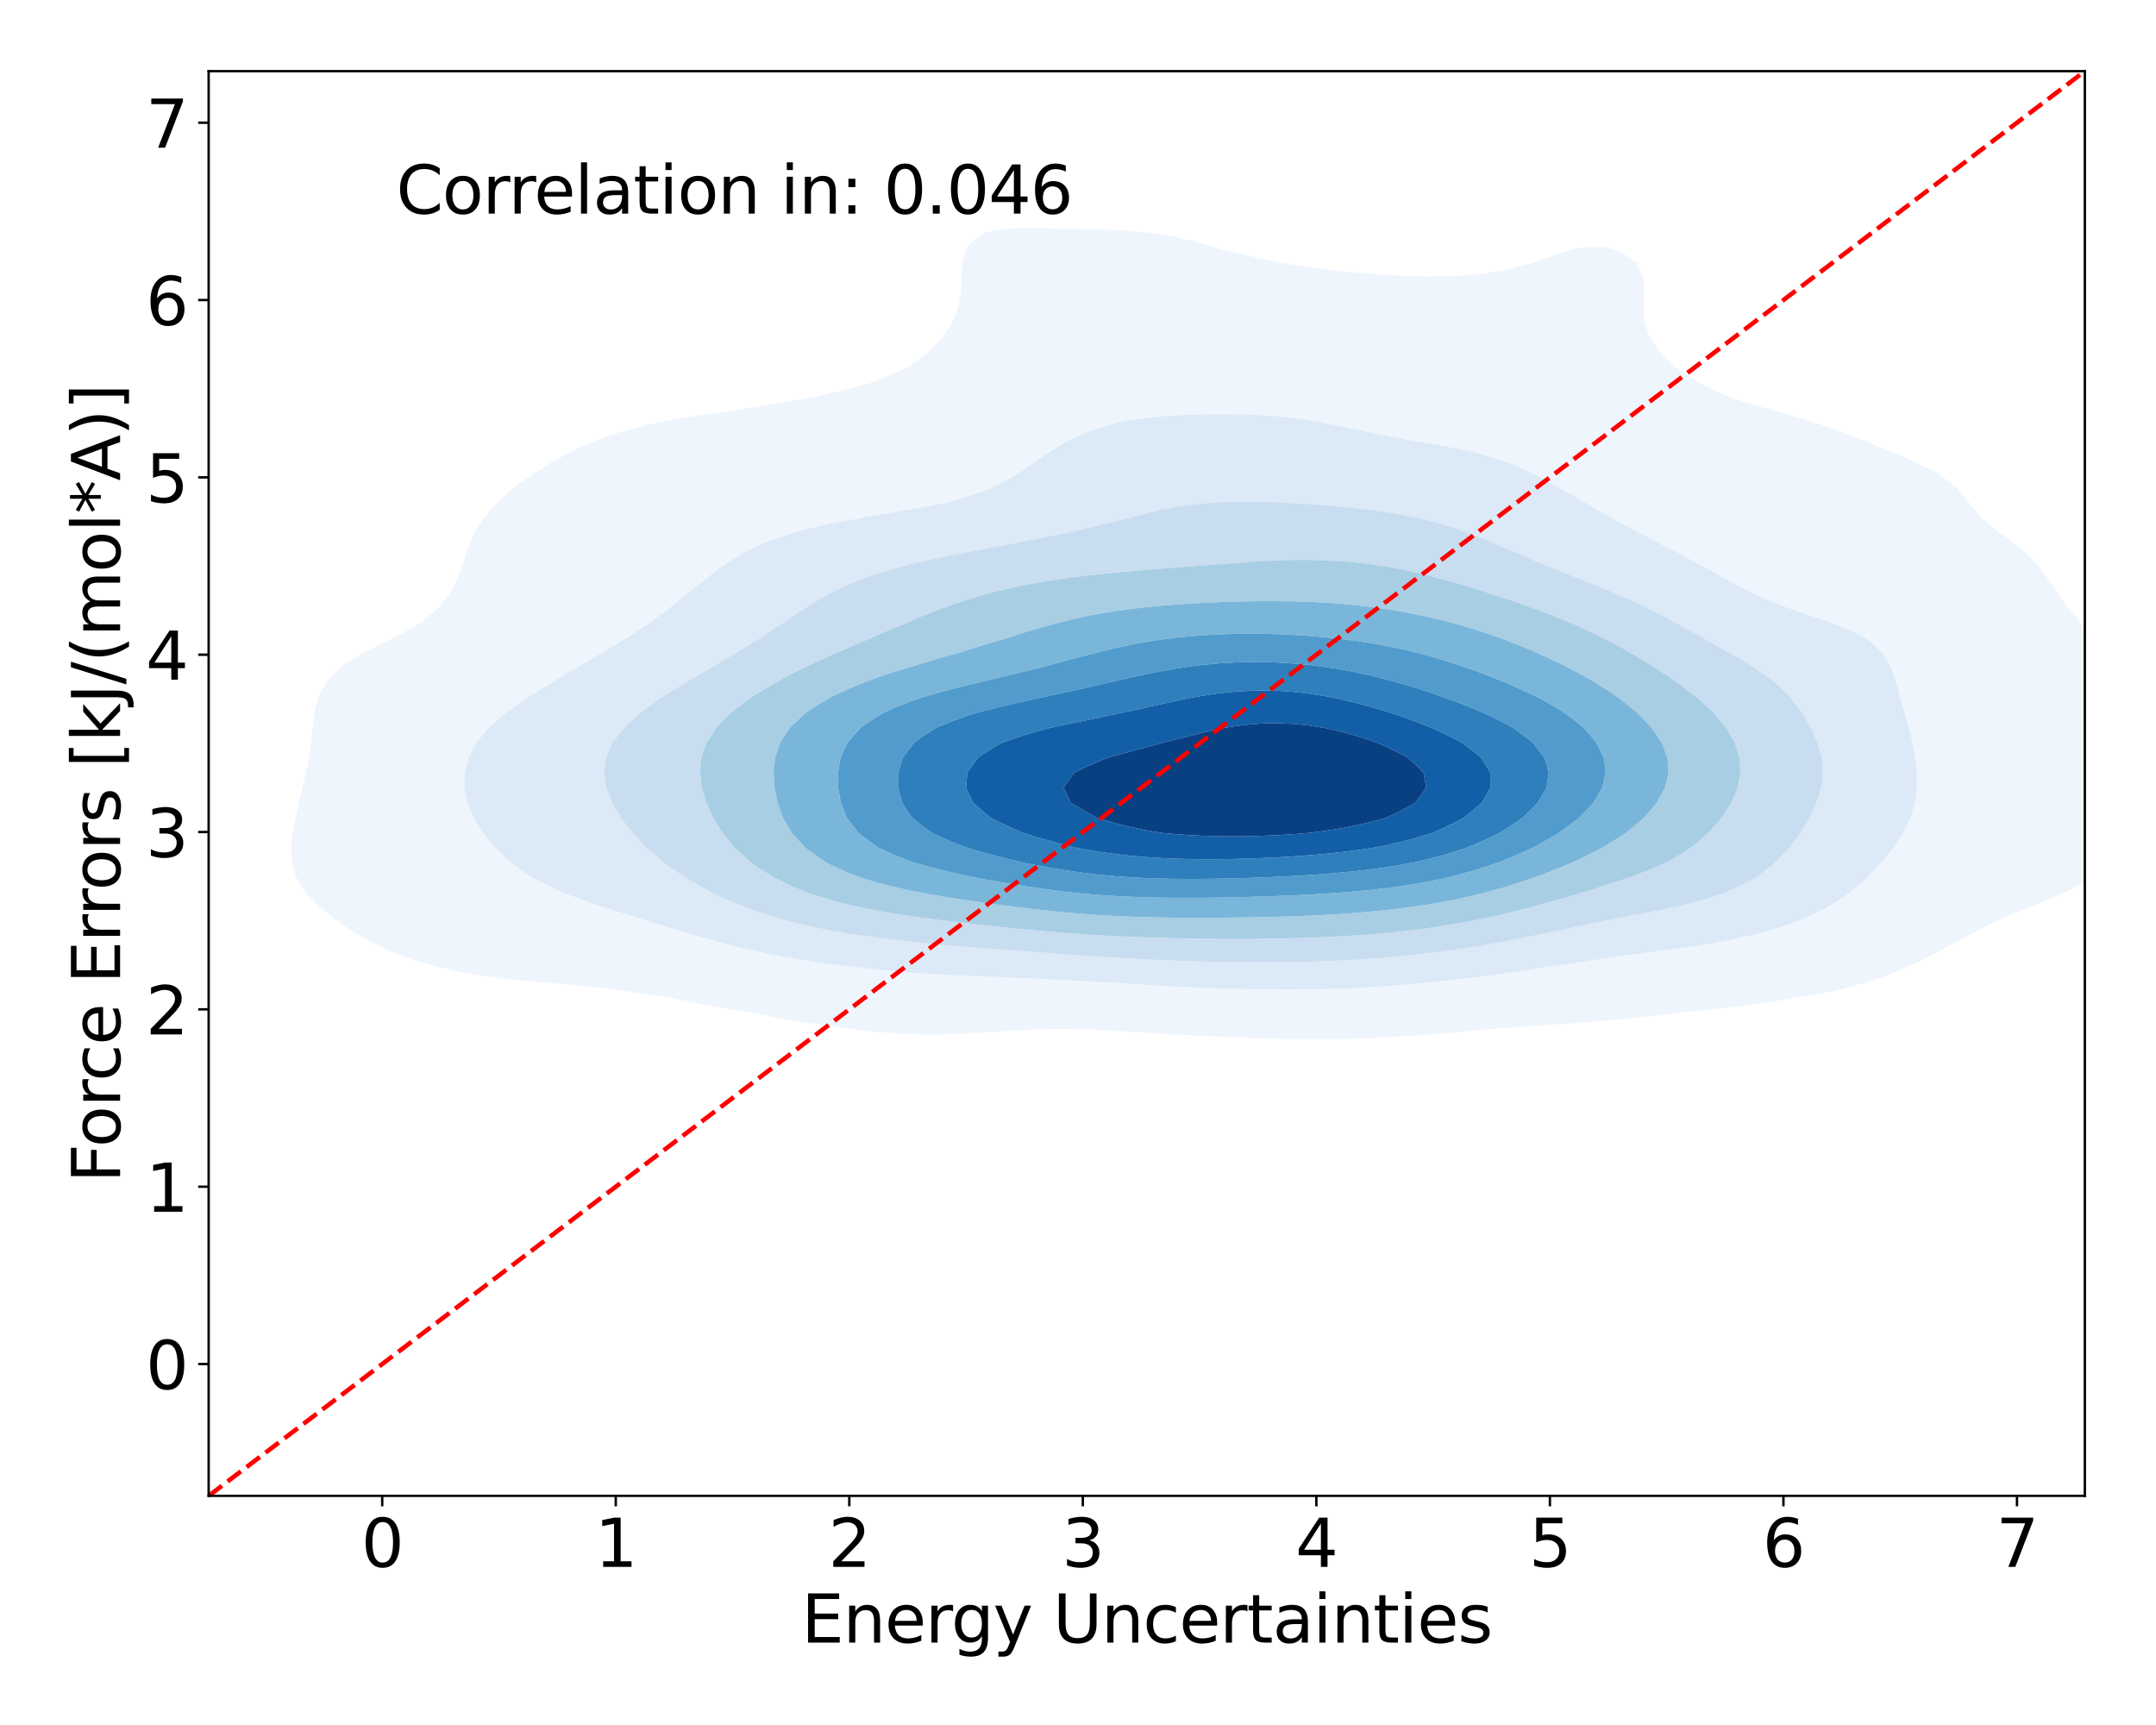 <?xml version="1.0" encoding="utf-8" standalone="no"?>
<!DOCTYPE svg PUBLIC "-//W3C//DTD SVG 1.1//EN"
  "http://www.w3.org/Graphics/SVG/1.1/DTD/svg11.dtd">
<svg xmlns:xlink="http://www.w3.org/1999/xlink" width="720pt" height="576pt" viewBox="0 0 720 576" xmlns="http://www.w3.org/2000/svg" version="1.1">
 <defs>
  <style type="text/css">*{stroke-linejoin: round; stroke-linecap: butt}</style>
 </defs>
 <g id="figure_1">
  <g id="patch_1">
   <path d="M 0 576 
L 720 576 
L 720 0 
L 0 0 
z
" style="fill: #ffffff"/>
  </g>
  <g id="axes_1">
   <g id="patch_2">
    <path d="M 69.68 499.48 
L 696.24 499.48 
L 696.24 23.76 
L 69.68 23.76 
z
" style="fill: #ffffff"/>
   </g>
   <g id="QuadContourSet_1">
    <path d="M 283.311 343.348 
L 288.276 344.029 
L 293.241 344.578 
L 298.207 344.988 
L 303.172 345.257 
L 308.137 345.386 
L 313.102 345.383 
L 318.068 345.26 
L 323.033 345.041 
L 327.998 344.754 
L 332.964 344.436 
L 337.929 344.127 
L 342.894 343.865 
L 347.859 343.681 
L 352.825 343.597 
L 357.79 343.617 
L 362.755 343.737 
L 367.721 343.938 
L 372.686 344.2 
L 377.651 344.497 
L 382.616 344.81 
L 387.582 345.121 
L 392.547 345.42 
L 397.512 345.7 
L 402.478 345.957 
L 407.443 346.191 
L 412.408 346.4 
L 417.374 346.585 
L 422.339 346.741 
L 427.304 346.866 
L 432.269 346.953 
L 437.235 346.996 
L 442.2 346.991 
L 447.165 346.932 
L 452.131 346.817 
L 457.096 346.644 
L 462.061 346.416 
L 467.026 346.137 
L 471.992 345.81 
L 476.957 345.444 
L 481.922 345.045 
L 486.888 344.623 
L 491.853 344.184 
L 496.818 343.734 
L 501.783 343.279 
L 503.071 343.163 
L 506.749 342.924 
L 511.714 342.599 
L 516.679 342.264 
L 521.645 341.917 
L 526.61 341.55 
L 531.575 341.159 
L 536.54 340.739 
L 541.506 340.285 
L 546.471 339.795 
L 551.436 339.264 
L 556.402 338.691 
L 560.721 338.155 
L 561.367 338.094 
L 566.332 337.602 
L 571.298 337.079 
L 576.263 336.521 
L 581.228 335.923 
L 586.193 335.276 
L 591.159 334.567 
L 596.124 333.779 
L 599.704 333.148 
L 601.089 332.946 
L 606.055 332.147 
L 611.02 331.201 
L 615.985 330.06 
L 620.95 328.667 
L 622.587 328.14 
L 625.916 327.172 
L 630.881 325.449 
L 635.846 323.329 
L 636.271 323.132 
L 640.812 321.133 
L 645.777 318.569 
L 646.6 318.124 
L 650.742 315.967 
L 655.707 313.188 
L 655.84 313.117 
L 660.673 310.607 
L 665.556 308.109 
L 665.638 308.067 
L 670.603 305.813 
L 675.569 303.703 
L 677.153 303.101 
L 680.534 301.702 
L 685.499 299.711 
L 689.462 298.094 
L 690.464 297.573 
L 695.43 294.866 
L 698.348 293.086 
L 700.395 291.087 
L 703.263 288.078 
L 705.36 283.071 
L 705.36 283.071 
L 705.526 278.063 
L 705.36 277.493 
L 704.326 273.055 
L 702.468 268.047 
L 700.789 263.04 
L 700.533 258.032 
L 703.07 253.024 
L 705.36 250.943 
L 709.345 248.017 
L 710.326 247.384 
L 715.291 244.326 
L 717.341 243.009 
L 720.256 239.983 
L 721.933 238.001 
L 722.172 232.994 
L 720.256 230.281 
L 718.815 227.986 
L 715.291 225.059 
L 713.058 222.978 
L 710.326 221.05 
L 706.419 217.97 
L 705.36 217.191 
L 700.395 213.17 
L 700.163 212.963 
L 695.43 208.49 
L 694.896 207.955 
L 690.574 202.947 
L 690.464 202.785 
L 687.002 197.94 
L 685.499 195.522 
L 683.611 192.932 
L 680.534 188.762 
L 679.73 187.924 
L 675.569 183.728 
L 674.462 182.916 
L 670.603 179.779 
L 667.672 177.909 
L 665.638 176.148 
L 661.651 172.901 
L 660.673 171.731 
L 657.576 167.893 
L 655.707 165.607 
L 653.485 162.886 
L 650.742 160.745 
L 646.838 157.878 
L 645.777 157.367 
L 640.812 154.982 
L 636.368 152.87 
L 635.846 152.676 
L 630.881 150.656 
L 625.916 148.566 
L 624.342 147.863 
L 620.95 146.539 
L 615.985 144.605 
L 611.234 142.855 
L 611.02 142.781 
L 606.055 141.097 
L 601.089 139.57 
L 596.124 138.172 
L 594.942 137.847 
L 591.159 136.743 
L 586.193 135.293 
L 581.228 133.782 
L 578.409 132.839 
L 576.263 131.978 
L 571.298 129.765 
L 567.351 127.832 
L 566.332 127.179 
L 561.367 123.845 
L 559.865 122.824 
L 556.402 119.519 
L 554.477 117.816 
L 551.436 113.445 
L 550.92 112.809 
L 549.173 107.801 
L 548.869 102.793 
L 549.116 97.785 
L 548.714 92.778 
L 546.517 87.77 
L 546.471 87.721 
L 541.506 84.253 
L 537.094 82.762 
L 536.54 82.648 
L 531.575 82.419 
L 528.282 82.762 
L 526.61 82.979 
L 521.645 84.319 
L 516.679 86.022 
L 511.885 87.77 
L 511.714 87.816 
L 506.749 89.164 
L 501.783 90.266 
L 496.818 91.113 
L 491.853 91.716 
L 486.888 92.101 
L 481.922 92.298 
L 476.957 92.338 
L 471.992 92.247 
L 467.026 92.048 
L 462.061 91.756 
L 457.096 91.383 
L 452.131 90.938 
L 447.165 90.424 
L 442.2 89.845 
L 437.235 89.2 
L 432.269 88.488 
L 427.677 87.77 
L 427.304 87.694 
L 422.339 86.647 
L 417.374 85.518 
L 412.408 84.319 
L 407.443 83.069 
L 406.179 82.762 
L 402.478 81.649 
L 397.512 80.307 
L 392.547 79.161 
L 387.582 78.246 
L 383.959 77.755 
L 382.616 77.571 
L 377.651 77.121 
L 372.686 76.843 
L 367.721 76.677 
L 362.755 76.573 
L 357.79 76.484 
L 352.825 76.384 
L 347.859 76.273 
L 342.894 76.198 
L 337.929 76.285 
L 332.964 76.776 
L 329.029 77.755 
L 327.998 78.152 
L 323.033 82.293 
L 322.705 82.762 
L 321.391 87.77 
L 321.16 92.778 
L 320.899 97.785 
L 319.961 102.793 
L 318.068 107.657 
L 318.015 107.801 
L 314.678 112.809 
L 313.102 114.439 
L 309.817 117.816 
L 308.137 119.061 
L 303.172 122.559 
L 302.742 122.824 
L 298.207 124.906 
L 293.241 126.994 
L 290.921 127.832 
L 288.276 128.591 
L 283.311 129.856 
L 278.345 131.049 
L 273.38 132.188 
L 270.395 132.839 
L 268.415 133.191 
L 263.45 134.044 
L 258.484 134.876 
L 253.519 135.683 
L 248.554 136.471 
L 243.588 137.263 
L 240.091 137.847 
L 238.623 138.033 
L 233.658 138.718 
L 228.693 139.476 
L 223.727 140.343 
L 218.762 141.364 
L 213.797 142.608 
L 212.944 142.855 
L 208.831 143.828 
L 203.866 145.284 
L 198.901 147.184 
L 197.43 147.863 
L 193.935 149.233 
L 188.97 151.683 
L 186.99 152.87 
L 184.005 154.445 
L 179.04 157.632 
L 178.699 157.878 
L 174.074 161.009 
L 171.693 162.886 
L 169.109 165.013 
L 165.981 167.893 
L 164.144 169.892 
L 161.577 172.901 
L 159.178 176.669 
L 158.413 177.909 
L 156.225 182.916 
L 154.643 187.924 
L 154.213 189.266 
L 152.964 192.932 
L 150.481 197.94 
L 149.248 199.566 
L 146.446 202.947 
L 144.283 204.832 
L 140.338 207.955 
L 139.317 208.605 
L 134.352 211.494 
L 131.628 212.963 
L 129.387 214.078 
L 124.421 216.521 
L 121.569 217.97 
L 119.456 219.139 
L 114.491 222.31 
L 113.574 222.978 
L 109.526 227.084 
L 108.795 227.986 
L 106.24 232.994 
L 105.035 238.001 
L 104.56 241.899 
L 104.427 243.009 
L 103.894 248.017 
L 103.172 253.024 
L 102.173 258.032 
L 100.996 263.04 
L 99.814 268.047 
L 99.595 269.122 
L 98.655 273.055 
L 97.732 278.063 
L 97.222 283.071 
L 97.461 288.078 
L 98.986 293.086 
L 99.595 294.048 
L 102.137 298.094 
L 104.56 300.555 
L 107.065 303.101 
L 109.526 305.05 
L 113.473 308.109 
L 114.491 308.79 
L 119.456 311.991 
L 121.333 313.117 
L 124.421 314.787 
L 129.387 317.148 
L 131.726 318.124 
L 134.352 319.181 
L 139.317 320.906 
L 144.283 322.323 
L 147.672 323.132 
L 149.248 323.539 
L 154.213 324.64 
L 159.178 325.539 
L 164.144 326.272 
L 169.109 326.872 
L 174.074 327.37 
L 179.04 327.795 
L 183.509 328.14 
L 184.005 328.187 
L 188.97 328.657 
L 193.935 329.144 
L 198.901 329.672 
L 203.866 330.258 
L 208.831 330.907 
L 213.797 331.613 
L 218.762 332.36 
L 223.727 333.129 
L 223.84 333.148 
L 228.693 334.15 
L 233.658 335.143 
L 238.623 336.084 
L 243.588 336.964 
L 248.554 337.781 
L 250.938 338.155 
L 253.519 338.68 
L 258.484 339.634 
L 263.45 340.509 
L 268.415 341.313 
L 273.38 342.047 
L 278.345 342.711 
L 282.137 343.163 
z
M 372.167 328.14 
L 367.721 327.898 
L 362.755 327.63 
L 357.79 327.368 
L 352.825 327.116 
L 347.859 326.878 
L 342.894 326.653 
L 337.929 326.443 
L 332.964 326.241 
L 327.998 326.043 
L 323.033 325.837 
L 318.068 325.613 
L 313.102 325.356 
L 308.137 325.054 
L 303.172 324.697 
L 298.207 324.275 
L 293.241 323.783 
L 288.276 323.217 
L 287.601 323.132 
L 283.311 322.68 
L 278.345 322.086 
L 273.38 321.413 
L 268.415 320.651 
L 263.45 319.788 
L 258.484 318.814 
L 255.314 318.124 
L 253.519 317.765 
L 248.554 316.677 
L 243.588 315.46 
L 238.623 314.12 
L 235.118 313.117 
L 233.658 312.701 
L 228.693 311.26 
L 223.727 309.762 
L 218.762 308.235 
L 218.332 308.109 
L 213.797 306.702 
L 208.831 305.167 
L 203.866 303.628 
L 202.121 303.101 
L 198.901 301.997 
L 193.935 300.266 
L 188.97 298.425 
L 188.099 298.094 
L 184.005 296.211 
L 179.04 293.682 
L 177.95 293.086 
L 174.074 290.501 
L 170.795 288.078 
L 169.109 286.585 
L 165.452 283.071 
L 164.144 281.555 
L 161.332 278.063 
L 159.178 274.649 
L 158.236 273.055 
L 156.161 268.047 
L 155.134 263.04 
L 155.22 258.032 
L 156.495 253.024 
L 159.095 248.017 
L 159.178 247.912 
L 163.244 243.009 
L 164.144 242.202 
L 169.021 238.001 
L 169.109 237.938 
L 174.074 234.433 
L 176.163 232.994 
L 179.04 231.165 
L 184.005 228.092 
L 184.179 227.986 
L 188.97 225.081 
L 192.589 222.978 
L 193.935 222.159 
L 198.901 219.234 
L 201.128 217.97 
L 203.866 216.285 
L 208.831 213.307 
L 209.406 212.963 
L 213.797 210.053 
L 216.921 207.955 
L 218.762 206.616 
L 223.651 202.947 
L 223.727 202.887 
L 228.693 198.878 
L 229.836 197.94 
L 233.658 194.826 
L 236.049 192.932 
L 238.623 190.958 
L 242.962 187.924 
L 243.588 187.507 
L 248.554 184.539 
L 251.762 182.916 
L 253.519 182.088 
L 258.484 180.062 
L 263.45 178.397 
L 265.106 177.909 
L 268.415 176.966 
L 273.38 175.727 
L 278.345 174.648 
L 283.311 173.694 
L 287.884 172.901 
L 288.276 172.829 
L 293.241 171.949 
L 298.207 171.104 
L 303.172 170.265 
L 308.137 169.397 
L 313.102 168.468 
L 315.876 167.893 
L 318.068 167.333 
L 323.033 165.878 
L 327.998 164.188 
L 331.336 162.886 
L 332.964 162.079 
L 337.929 159.329 
L 340.339 157.878 
L 342.894 156.119 
L 347.584 152.87 
L 347.859 152.678 
L 352.825 149.421 
L 355.525 147.863 
L 357.79 146.642 
L 362.755 144.402 
L 367.124 142.855 
L 367.721 142.651 
L 372.686 141.301 
L 377.651 140.3 
L 382.616 139.579 
L 387.582 139.073 
L 392.547 138.727 
L 397.512 138.498 
L 402.478 138.36 
L 407.443 138.3 
L 412.408 138.323 
L 417.374 138.443 
L 422.339 138.687 
L 427.304 139.077 
L 432.269 139.632 
L 437.235 140.355 
L 442.2 141.23 
L 447.165 142.224 
L 450.117 142.855 
L 452.131 143.276 
L 457.096 144.319 
L 462.061 145.328 
L 467.026 146.283 
L 471.992 147.19 
L 475.785 147.863 
L 476.957 148.059 
L 481.922 148.901 
L 486.888 149.825 
L 491.853 150.908 
L 496.818 152.239 
L 498.771 152.87 
L 501.783 153.818 
L 506.749 155.728 
L 511.297 157.878 
L 511.714 158.067 
L 516.679 160.576 
L 520.716 162.886 
L 521.645 163.391 
L 526.61 166.224 
L 529.407 167.893 
L 531.575 169.119 
L 536.54 171.98 
L 538.125 172.901 
L 541.506 174.706 
L 546.471 177.438 
L 547.313 177.909 
L 551.436 179.944 
L 556.402 182.588 
L 556.989 182.916 
L 561.367 185.076 
L 566.332 187.834 
L 566.486 187.924 
L 571.298 190.464 
L 575.564 192.932 
L 576.263 193.299 
L 581.228 195.907 
L 585.115 197.94 
L 586.193 198.447 
L 591.159 200.62 
L 596.124 202.633 
L 596.977 202.947 
L 601.089 204.395 
L 606.055 206.069 
L 611.02 207.745 
L 611.637 207.955 
L 615.985 209.689 
L 620.95 212.003 
L 622.749 212.963 
L 625.916 215.45 
L 628.593 217.97 
L 630.881 221.762 
L 631.537 222.978 
L 633.248 227.986 
L 634.607 232.994 
L 635.846 237.474 
L 635.989 238.001 
L 637.431 243.009 
L 638.673 248.017 
L 639.584 253.024 
L 640.096 258.032 
L 640.126 263.04 
L 639.507 268.047 
L 638.024 273.055 
L 635.846 277.453 
L 635.548 278.063 
L 632.269 283.071 
L 630.881 284.783 
L 628.259 288.078 
L 625.916 290.544 
L 623.489 293.086 
L 620.95 295.302 
L 617.608 298.094 
L 615.985 299.224 
L 611.02 302.42 
L 609.869 303.101 
L 606.055 305.037 
L 601.089 307.232 
L 598.845 308.109 
L 596.124 309.085 
L 591.159 310.652 
L 586.193 311.984 
L 581.228 313.117 
L 581.228 313.117 
L 576.263 314.154 
L 571.298 315.055 
L 566.332 315.849 
L 561.367 316.564 
L 556.402 317.225 
L 551.436 317.856 
L 549.313 318.124 
L 546.471 318.524 
L 541.506 319.234 
L 536.54 319.954 
L 531.575 320.684 
L 526.61 321.42 
L 521.645 322.15 
L 516.679 322.864 
L 514.8 323.132 
L 511.714 323.628 
L 506.749 324.402 
L 501.783 325.13 
L 496.818 325.81 
L 491.853 326.44 
L 486.888 327.019 
L 481.922 327.547 
L 476.957 328.025 
L 475.644 328.14 
L 471.992 328.521 
L 467.026 328.978 
L 462.061 329.37 
L 457.096 329.697 
L 452.131 329.959 
L 447.165 330.159 
L 442.2 330.301 
L 437.235 330.389 
L 432.269 330.428 
L 427.304 330.424 
L 422.339 330.381 
L 417.374 330.302 
L 412.408 330.19 
L 407.443 330.044 
L 402.478 329.866 
L 397.512 329.655 
L 392.547 329.412 
L 387.582 329.139 
L 382.616 328.838 
L 377.651 328.515 
L 372.686 328.176 
z
" clip-path="url(#p3b5aea2071)" style="fill: #eef5fc"/>
    <path d="M 372.686 328.176 
L 377.651 328.515 
L 382.616 328.838 
L 387.582 329.139 
L 392.547 329.412 
L 397.512 329.655 
L 402.478 329.866 
L 407.443 330.044 
L 412.408 330.19 
L 417.374 330.302 
L 422.339 330.381 
L 427.304 330.424 
L 432.269 330.428 
L 437.235 330.389 
L 442.2 330.301 
L 447.165 330.159 
L 452.131 329.959 
L 457.096 329.697 
L 462.061 329.37 
L 467.026 328.978 
L 471.992 328.521 
L 475.644 328.14 
L 476.957 328.025 
L 481.922 327.547 
L 486.888 327.019 
L 491.853 326.44 
L 496.818 325.81 
L 501.783 325.13 
L 506.749 324.402 
L 511.714 323.628 
L 514.8 323.132 
L 516.679 322.864 
L 521.645 322.15 
L 526.61 321.42 
L 531.575 320.684 
L 536.54 319.954 
L 541.506 319.234 
L 546.471 318.524 
L 549.313 318.124 
L 551.436 317.856 
L 556.402 317.225 
L 561.367 316.564 
L 566.332 315.849 
L 571.298 315.055 
L 576.263 314.154 
L 581.228 313.117 
L 581.228 313.117 
L 586.193 311.984 
L 591.159 310.652 
L 596.124 309.085 
L 598.845 308.109 
L 601.089 307.232 
L 606.055 305.037 
L 609.869 303.101 
L 611.02 302.42 
L 615.985 299.224 
L 617.608 298.094 
L 620.95 295.302 
L 623.489 293.086 
L 625.916 290.544 
L 628.259 288.078 
L 630.881 284.783 
L 632.269 283.071 
L 635.548 278.063 
L 635.846 277.453 
L 638.024 273.055 
L 639.507 268.047 
L 640.126 263.04 
L 640.096 258.032 
L 639.584 253.024 
L 638.673 248.017 
L 637.431 243.009 
L 635.989 238.001 
L 635.846 237.474 
L 634.607 232.994 
L 633.248 227.986 
L 631.537 222.978 
L 630.881 221.762 
L 628.593 217.97 
L 625.916 215.45 
L 622.749 212.963 
L 620.95 212.003 
L 615.985 209.689 
L 611.637 207.955 
L 611.02 207.745 
L 606.055 206.069 
L 601.089 204.395 
L 596.977 202.947 
L 596.124 202.633 
L 591.159 200.62 
L 586.193 198.447 
L 585.115 197.94 
L 581.228 195.907 
L 576.263 193.299 
L 575.564 192.932 
L 571.298 190.464 
L 566.486 187.924 
L 566.332 187.834 
L 561.367 185.076 
L 556.989 182.916 
L 556.402 182.588 
L 551.436 179.944 
L 547.313 177.909 
L 546.471 177.438 
L 541.506 174.706 
L 538.125 172.901 
L 536.54 171.98 
L 531.575 169.119 
L 529.407 167.893 
L 526.61 166.224 
L 521.645 163.391 
L 520.716 162.886 
L 516.679 160.576 
L 511.714 158.067 
L 511.297 157.878 
L 506.749 155.728 
L 501.783 153.818 
L 498.771 152.87 
L 496.818 152.239 
L 491.853 150.908 
L 486.888 149.825 
L 481.922 148.901 
L 476.957 148.059 
L 475.785 147.863 
L 471.992 147.19 
L 467.026 146.283 
L 462.061 145.328 
L 457.096 144.319 
L 452.131 143.276 
L 450.117 142.855 
L 447.165 142.224 
L 442.2 141.23 
L 437.235 140.355 
L 432.269 139.632 
L 427.304 139.077 
L 422.339 138.687 
L 417.374 138.443 
L 412.408 138.323 
L 407.443 138.3 
L 402.478 138.36 
L 397.512 138.498 
L 392.547 138.727 
L 387.582 139.073 
L 382.616 139.579 
L 377.651 140.3 
L 372.686 141.301 
L 367.721 142.651 
L 367.124 142.855 
L 362.755 144.402 
L 357.79 146.642 
L 355.525 147.863 
L 352.825 149.421 
L 347.859 152.678 
L 347.584 152.87 
L 342.894 156.119 
L 340.339 157.878 
L 337.929 159.329 
L 332.964 162.079 
L 331.336 162.886 
L 327.998 164.188 
L 323.033 165.878 
L 318.068 167.333 
L 315.876 167.893 
L 313.102 168.468 
L 308.137 169.397 
L 303.172 170.265 
L 298.207 171.104 
L 293.241 171.949 
L 288.276 172.829 
L 287.884 172.901 
L 283.311 173.694 
L 278.345 174.648 
L 273.38 175.727 
L 268.415 176.966 
L 265.106 177.909 
L 263.45 178.397 
L 258.484 180.062 
L 253.519 182.088 
L 251.762 182.916 
L 248.554 184.539 
L 243.588 187.507 
L 242.962 187.924 
L 238.623 190.958 
L 236.049 192.932 
L 233.658 194.826 
L 229.836 197.94 
L 228.693 198.878 
L 223.727 202.887 
L 223.651 202.947 
L 218.762 206.616 
L 216.921 207.955 
L 213.797 210.053 
L 209.406 212.963 
L 208.831 213.307 
L 203.866 216.285 
L 201.128 217.97 
L 198.901 219.234 
L 193.935 222.159 
L 192.589 222.978 
L 188.97 225.081 
L 184.179 227.986 
L 184.005 228.092 
L 179.04 231.165 
L 176.163 232.994 
L 174.074 234.433 
L 169.109 237.938 
L 169.021 238.001 
L 164.144 242.202 
L 163.244 243.009 
L 159.178 247.912 
L 159.095 248.017 
L 156.495 253.024 
L 155.22 258.032 
L 155.134 263.04 
L 156.161 268.047 
L 158.236 273.055 
L 159.178 274.649 
L 161.332 278.063 
L 164.144 281.555 
L 165.452 283.071 
L 169.109 286.585 
L 170.795 288.078 
L 174.074 290.501 
L 177.95 293.086 
L 179.04 293.682 
L 184.005 296.211 
L 188.099 298.094 
L 188.97 298.425 
L 193.935 300.266 
L 198.901 301.997 
L 202.121 303.101 
L 203.866 303.628 
L 208.831 305.167 
L 213.797 306.702 
L 218.332 308.109 
L 218.762 308.235 
L 223.727 309.762 
L 228.693 311.26 
L 233.658 312.701 
L 235.118 313.117 
L 238.623 314.12 
L 243.588 315.46 
L 248.554 316.677 
L 253.519 317.765 
L 255.314 318.124 
L 258.484 318.814 
L 263.45 319.788 
L 268.415 320.651 
L 273.38 321.413 
L 278.345 322.086 
L 283.311 322.68 
L 287.601 323.132 
L 288.276 323.217 
L 293.241 323.783 
L 298.207 324.275 
L 303.172 324.697 
L 308.137 325.054 
L 313.102 325.356 
L 318.068 325.613 
L 323.033 325.837 
L 327.998 326.043 
L 332.964 326.241 
L 337.929 326.443 
L 342.894 326.653 
L 347.859 326.878 
L 352.825 327.116 
L 357.79 327.368 
L 362.755 327.63 
L 367.721 327.898 
L 372.167 328.14 
z
M 348.519 318.124 
L 347.859 318.08 
L 342.894 317.739 
L 337.929 317.386 
L 332.964 317.021 
L 327.998 316.643 
L 323.033 316.248 
L 318.068 315.832 
L 313.102 315.386 
L 308.137 314.901 
L 303.172 314.369 
L 298.207 313.778 
L 293.241 313.117 
L 293.241 313.117 
L 288.276 312.469 
L 283.311 311.733 
L 278.345 310.893 
L 273.38 309.932 
L 268.415 308.83 
L 265.51 308.109 
L 263.45 307.594 
L 258.484 306.213 
L 253.519 304.627 
L 249.266 303.101 
L 248.554 302.823 
L 243.588 300.769 
L 238.623 298.492 
L 237.774 298.094 
L 233.658 295.855 
L 228.852 293.086 
L 228.693 292.974 
L 223.727 289.541 
L 221.631 288.078 
L 218.762 285.577 
L 215.842 283.071 
L 213.797 280.856 
L 211.128 278.063 
L 208.831 274.991 
L 207.319 273.055 
L 204.411 268.047 
L 203.866 266.595 
L 202.458 263.04 
L 201.694 258.032 
L 202.327 253.024 
L 203.866 249.601 
L 204.536 248.017 
L 208.394 243.009 
L 208.831 242.615 
L 213.797 238.081 
L 213.883 238.001 
L 218.762 234.447 
L 220.779 232.994 
L 223.727 231.136 
L 228.693 228.099 
L 228.876 227.986 
L 233.658 225.132 
L 237.445 222.978 
L 238.623 222.263 
L 243.588 219.312 
L 245.964 217.97 
L 248.554 216.283 
L 253.519 213.262 
L 254.037 212.963 
L 258.484 209.892 
L 261.571 207.955 
L 263.45 206.603 
L 268.415 203.34 
L 269.061 202.947 
L 273.38 200.24 
L 277.532 197.94 
L 278.345 197.522 
L 283.311 195.173 
L 288.276 193.139 
L 288.824 192.932 
L 293.241 191.431 
L 298.207 189.939 
L 303.172 188.62 
L 306.034 187.924 
L 308.137 187.438 
L 313.102 186.35 
L 318.068 185.334 
L 323.033 184.371 
L 327.998 183.447 
L 330.924 182.916 
L 332.964 182.512 
L 337.929 181.53 
L 342.894 180.554 
L 347.859 179.583 
L 352.825 178.618 
L 356.54 177.909 
L 357.79 177.598 
L 362.755 176.382 
L 367.721 175.165 
L 372.686 173.967 
L 377.313 172.901 
L 377.651 172.797 
L 382.616 171.425 
L 387.582 170.237 
L 392.547 169.269 
L 397.512 168.533 
L 402.478 168.015 
L 404.287 167.893 
L 407.443 167.669 
L 412.408 167.489 
L 417.374 167.456 
L 422.339 167.547 
L 427.304 167.741 
L 429.974 167.893 
L 432.269 168.006 
L 437.235 168.318 
L 442.2 168.689 
L 447.165 169.119 
L 452.131 169.613 
L 457.096 170.186 
L 462.061 170.86 
L 467.026 171.664 
L 471.992 172.636 
L 473.139 172.901 
L 476.957 173.744 
L 481.922 175.066 
L 486.888 176.664 
L 490.196 177.909 
L 491.853 178.49 
L 496.818 180.437 
L 501.783 182.639 
L 502.371 182.916 
L 506.749 184.704 
L 511.714 186.871 
L 514.04 187.924 
L 516.679 188.937 
L 521.645 190.908 
L 526.493 192.932 
L 526.61 192.975 
L 531.575 194.851 
L 536.54 196.88 
L 538.981 197.94 
L 541.506 198.986 
L 546.471 201.211 
L 550.008 202.947 
L 551.436 203.644 
L 556.402 206.204 
L 559.59 207.955 
L 561.367 208.927 
L 566.332 211.697 
L 568.591 212.963 
L 571.298 214.482 
L 576.263 217.266 
L 577.544 217.97 
L 581.228 220.107 
L 585.966 222.978 
L 586.193 223.133 
L 591.159 226.667 
L 592.843 227.986 
L 596.124 231.104 
L 597.931 232.994 
L 601.089 237.066 
L 601.77 238.001 
L 604.779 243.009 
L 606.055 245.869 
L 607.01 248.017 
L 608.387 253.024 
L 608.783 258.032 
L 608.183 263.04 
L 606.639 268.047 
L 606.055 269.307 
L 604.314 273.055 
L 601.27 278.063 
L 601.089 278.311 
L 597.542 283.071 
L 596.124 284.618 
L 592.779 288.078 
L 591.159 289.409 
L 586.21 293.086 
L 586.193 293.096 
L 581.228 295.772 
L 576.263 298.016 
L 576.069 298.094 
L 571.298 299.715 
L 566.332 301.151 
L 561.367 302.387 
L 558.164 303.101 
L 556.402 303.47 
L 551.436 304.464 
L 546.471 305.423 
L 541.506 306.376 
L 536.54 307.339 
L 532.672 308.109 
L 531.575 308.334 
L 526.61 309.408 
L 521.645 310.482 
L 516.679 311.535 
L 511.714 312.545 
L 508.785 313.117 
L 506.749 313.541 
L 501.783 314.529 
L 496.818 315.431 
L 491.853 316.247 
L 486.888 316.98 
L 481.922 317.635 
L 477.778 318.124 
L 476.957 318.233 
L 471.992 318.828 
L 467.026 319.35 
L 462.061 319.803 
L 457.096 320.189 
L 452.131 320.51 
L 447.165 320.771 
L 442.2 320.975 
L 437.235 321.126 
L 432.269 321.23 
L 427.304 321.29 
L 422.339 321.313 
L 417.374 321.3 
L 412.408 321.255 
L 407.443 321.179 
L 402.478 321.072 
L 397.512 320.935 
L 392.547 320.768 
L 387.582 320.572 
L 382.616 320.347 
L 377.651 320.094 
L 372.686 319.815 
L 367.721 319.511 
L 362.755 319.183 
L 357.79 318.833 
L 352.825 318.462 
z
" clip-path="url(#p3b5aea2071)" style="fill: #dce9f6"/>
    <path d="M 352.825 318.462 
L 357.79 318.833 
L 362.755 319.183 
L 367.721 319.511 
L 372.686 319.815 
L 377.651 320.094 
L 382.616 320.347 
L 387.582 320.572 
L 392.547 320.768 
L 397.512 320.935 
L 402.478 321.072 
L 407.443 321.179 
L 412.408 321.255 
L 417.374 321.3 
L 422.339 321.313 
L 427.304 321.29 
L 432.269 321.23 
L 437.235 321.126 
L 442.2 320.975 
L 447.165 320.771 
L 452.131 320.51 
L 457.096 320.189 
L 462.061 319.803 
L 467.026 319.35 
L 471.992 318.828 
L 476.957 318.233 
L 477.778 318.124 
L 481.922 317.635 
L 486.888 316.98 
L 491.853 316.247 
L 496.818 315.431 
L 501.783 314.529 
L 506.749 313.541 
L 508.785 313.117 
L 511.714 312.545 
L 516.679 311.535 
L 521.645 310.482 
L 526.61 309.408 
L 531.575 308.334 
L 532.672 308.109 
L 536.54 307.339 
L 541.506 306.376 
L 546.471 305.423 
L 551.436 304.464 
L 556.402 303.47 
L 558.164 303.101 
L 561.367 302.387 
L 566.332 301.151 
L 571.298 299.715 
L 576.069 298.094 
L 576.263 298.016 
L 581.228 295.772 
L 586.193 293.096 
L 586.21 293.086 
L 591.159 289.409 
L 592.779 288.078 
L 596.124 284.618 
L 597.542 283.071 
L 601.089 278.311 
L 601.27 278.063 
L 604.314 273.055 
L 606.055 269.307 
L 606.639 268.047 
L 608.183 263.04 
L 608.783 258.032 
L 608.387 253.024 
L 607.01 248.017 
L 606.055 245.869 
L 604.779 243.009 
L 601.77 238.001 
L 601.089 237.066 
L 597.931 232.994 
L 596.124 231.104 
L 592.843 227.986 
L 591.159 226.667 
L 586.193 223.133 
L 585.966 222.978 
L 581.228 220.107 
L 577.544 217.97 
L 576.263 217.266 
L 571.298 214.482 
L 568.591 212.963 
L 566.332 211.697 
L 561.367 208.927 
L 559.59 207.955 
L 556.402 206.204 
L 551.436 203.644 
L 550.008 202.947 
L 546.471 201.211 
L 541.506 198.986 
L 538.981 197.94 
L 536.54 196.88 
L 531.575 194.851 
L 526.61 192.975 
L 526.493 192.932 
L 521.645 190.908 
L 516.679 188.937 
L 514.04 187.924 
L 511.714 186.871 
L 506.749 184.704 
L 502.371 182.916 
L 501.783 182.639 
L 496.818 180.437 
L 491.853 178.49 
L 490.196 177.909 
L 486.888 176.664 
L 481.922 175.066 
L 476.957 173.744 
L 473.139 172.901 
L 471.992 172.636 
L 467.026 171.664 
L 462.061 170.86 
L 457.096 170.186 
L 452.131 169.613 
L 447.165 169.119 
L 442.2 168.689 
L 437.235 168.318 
L 432.269 168.006 
L 429.974 167.893 
L 427.304 167.741 
L 422.339 167.547 
L 417.374 167.456 
L 412.408 167.489 
L 407.443 167.669 
L 404.287 167.893 
L 402.478 168.015 
L 397.512 168.533 
L 392.547 169.269 
L 387.582 170.237 
L 382.616 171.425 
L 377.651 172.797 
L 377.313 172.901 
L 372.686 173.967 
L 367.721 175.165 
L 362.755 176.382 
L 357.79 177.598 
L 356.54 177.909 
L 352.825 178.618 
L 347.859 179.583 
L 342.894 180.554 
L 337.929 181.53 
L 332.964 182.512 
L 330.924 182.916 
L 327.998 183.447 
L 323.033 184.371 
L 318.068 185.334 
L 313.102 186.35 
L 308.137 187.438 
L 306.034 187.924 
L 303.172 188.62 
L 298.207 189.939 
L 293.241 191.431 
L 288.824 192.932 
L 288.276 193.139 
L 283.311 195.173 
L 278.345 197.522 
L 277.532 197.94 
L 273.38 200.24 
L 269.061 202.947 
L 268.415 203.34 
L 263.45 206.603 
L 261.571 207.955 
L 258.484 209.892 
L 254.037 212.963 
L 253.519 213.262 
L 248.554 216.283 
L 245.964 217.97 
L 243.588 219.312 
L 238.623 222.263 
L 237.445 222.978 
L 233.658 225.132 
L 228.876 227.986 
L 228.693 228.099 
L 223.727 231.136 
L 220.779 232.994 
L 218.762 234.447 
L 213.883 238.001 
L 213.797 238.081 
L 208.831 242.615 
L 208.394 243.009 
L 204.536 248.017 
L 203.866 249.601 
L 202.327 253.024 
L 201.694 258.032 
L 202.458 263.04 
L 203.866 266.595 
L 204.411 268.047 
L 207.319 273.055 
L 208.831 274.991 
L 211.128 278.063 
L 213.797 280.856 
L 215.842 283.071 
L 218.762 285.577 
L 221.631 288.078 
L 223.727 289.541 
L 228.693 292.974 
L 228.852 293.086 
L 233.658 295.855 
L 237.774 298.094 
L 238.623 298.492 
L 243.588 300.769 
L 248.554 302.823 
L 249.266 303.101 
L 253.519 304.627 
L 258.484 306.213 
L 263.45 307.594 
L 265.51 308.109 
L 268.415 308.83 
L 273.38 309.932 
L 278.345 310.893 
L 283.311 311.733 
L 288.276 312.469 
L 293.241 313.117 
L 293.241 313.117 
L 298.207 313.778 
L 303.172 314.369 
L 308.137 314.901 
L 313.102 315.386 
L 318.068 315.832 
L 323.033 316.248 
L 327.998 316.643 
L 332.964 317.021 
L 337.929 317.386 
L 342.894 317.739 
L 347.859 318.08 
L 348.519 318.124 
z
M 385.945 313.117 
L 382.616 313.015 
L 377.651 312.827 
L 372.686 312.602 
L 367.721 312.337 
L 362.755 312.032 
L 357.79 311.686 
L 352.825 311.3 
L 347.859 310.876 
L 342.894 310.417 
L 337.929 309.928 
L 332.964 309.411 
L 327.998 308.867 
L 323.033 308.296 
L 321.458 308.109 
L 318.068 307.726 
L 313.102 307.136 
L 308.137 306.5 
L 303.172 305.805 
L 298.207 305.034 
L 293.241 304.167 
L 288.276 303.182 
L 287.904 303.101 
L 283.311 302.076 
L 278.345 300.799 
L 273.38 299.318 
L 269.777 298.094 
L 268.415 297.573 
L 263.45 295.474 
L 258.568 293.086 
L 258.484 293.036 
L 253.519 289.903 
L 250.865 288.078 
L 248.554 286.024 
L 245.331 283.071 
L 243.588 280.919 
L 241.236 278.063 
L 238.623 273.735 
L 238.192 273.055 
L 235.878 268.047 
L 234.366 263.04 
L 233.732 258.032 
L 234.17 253.024 
L 235.921 248.017 
L 238.623 243.947 
L 239.224 243.009 
L 243.588 238.551 
L 244.124 238.001 
L 248.554 234.579 
L 250.666 232.994 
L 253.519 231.18 
L 258.484 228.21 
L 258.875 227.986 
L 263.45 225.503 
L 268.415 223.068 
L 268.609 222.978 
L 273.38 220.654 
L 278.345 218.481 
L 279.601 217.97 
L 283.311 216.239 
L 288.276 214.114 
L 291.165 212.963 
L 293.241 211.989 
L 298.207 209.805 
L 302.722 207.955 
L 303.172 207.751 
L 308.137 205.626 
L 313.102 203.67 
L 315.055 202.947 
L 318.068 201.861 
L 323.033 200.213 
L 327.998 198.719 
L 330.831 197.94 
L 332.964 197.397 
L 337.929 196.241 
L 342.894 195.21 
L 347.859 194.301 
L 352.825 193.511 
L 357.032 192.932 
L 357.79 192.826 
L 362.755 192.208 
L 367.721 191.661 
L 372.686 191.171 
L 377.651 190.724 
L 382.616 190.305 
L 387.582 189.903 
L 392.547 189.51 
L 397.512 189.121 
L 402.478 188.735 
L 407.443 188.359 
L 412.408 188.003 
L 413.622 187.924 
L 417.374 187.636 
L 422.339 187.32 
L 427.304 187.09 
L 432.269 186.963 
L 437.235 186.954 
L 442.2 187.076 
L 447.165 187.344 
L 452.131 187.769 
L 453.427 187.924 
L 457.096 188.32 
L 462.061 189.018 
L 467.026 189.886 
L 471.992 190.929 
L 476.957 192.15 
L 479.753 192.932 
L 481.922 193.472 
L 486.888 194.835 
L 491.853 196.329 
L 496.789 197.94 
L 496.818 197.948 
L 501.783 199.512 
L 506.749 201.187 
L 511.614 202.947 
L 511.714 202.982 
L 516.679 204.806 
L 521.645 206.775 
L 524.432 207.955 
L 526.61 208.892 
L 531.575 211.161 
L 535.222 212.963 
L 536.54 213.629 
L 541.506 216.273 
L 544.493 217.97 
L 546.471 219.12 
L 551.436 222.145 
L 552.763 222.978 
L 556.402 225.366 
L 560.24 227.986 
L 561.367 228.826 
L 566.332 232.628 
L 566.801 232.994 
L 571.298 237.109 
L 572.241 238.001 
L 576.263 242.838 
L 576.402 243.009 
L 579.333 248.017 
L 580.943 253.024 
L 581.228 257.485 
L 581.265 258.032 
L 581.228 258.222 
L 580.326 263.04 
L 578.191 268.047 
L 576.263 271.064 
L 574.953 273.055 
L 571.298 277.285 
L 570.581 278.063 
L 566.332 281.772 
L 564.681 283.071 
L 561.367 285.202 
L 556.402 287.976 
L 556.206 288.078 
L 551.436 290.182 
L 546.471 292.134 
L 543.907 293.086 
L 541.506 293.882 
L 536.54 295.502 
L 531.575 297.057 
L 528.202 298.094 
L 526.61 298.563 
L 521.645 300.043 
L 516.679 301.463 
L 511.714 302.804 
L 510.578 303.101 
L 506.749 304.115 
L 501.783 305.334 
L 496.818 306.438 
L 491.853 307.426 
L 488.014 308.109 
L 486.888 308.321 
L 481.922 309.167 
L 476.957 309.911 
L 471.992 310.562 
L 467.026 311.129 
L 462.061 311.62 
L 457.096 312.041 
L 452.131 312.396 
L 447.165 312.69 
L 442.2 312.929 
L 437.235 313.117 
L 437.235 313.117 
L 432.269 313.276 
L 427.304 313.391 
L 422.339 313.469 
L 417.374 313.514 
L 412.408 313.529 
L 407.443 313.517 
L 402.478 313.477 
L 397.512 313.408 
L 392.547 313.308 
L 387.582 313.173 
z
" clip-path="url(#p3b5aea2071)" style="fill: #c9ddf0"/>
    <path d="M 387.582 313.173 
L 392.547 313.308 
L 397.512 313.408 
L 402.478 313.477 
L 407.443 313.517 
L 412.408 313.529 
L 417.374 313.514 
L 422.339 313.469 
L 427.304 313.391 
L 432.269 313.276 
L 437.235 313.117 
L 437.235 313.117 
L 442.2 312.929 
L 447.165 312.69 
L 452.131 312.396 
L 457.096 312.041 
L 462.061 311.62 
L 467.026 311.129 
L 471.992 310.562 
L 476.957 309.911 
L 481.922 309.167 
L 486.888 308.321 
L 488.014 308.109 
L 491.853 307.426 
L 496.818 306.438 
L 501.783 305.334 
L 506.749 304.115 
L 510.578 303.101 
L 511.714 302.804 
L 516.679 301.463 
L 521.645 300.043 
L 526.61 298.563 
L 528.202 298.094 
L 531.575 297.057 
L 536.54 295.502 
L 541.506 293.882 
L 543.907 293.086 
L 546.471 292.134 
L 551.436 290.182 
L 556.206 288.078 
L 556.402 287.976 
L 561.367 285.202 
L 564.681 283.071 
L 566.332 281.772 
L 570.581 278.063 
L 571.298 277.285 
L 574.953 273.055 
L 576.263 271.064 
L 578.191 268.047 
L 580.326 263.04 
L 581.228 258.222 
L 581.265 258.032 
L 581.228 257.485 
L 580.943 253.024 
L 579.333 248.017 
L 576.402 243.009 
L 576.263 242.838 
L 572.241 238.001 
L 571.298 237.109 
L 566.801 232.994 
L 566.332 232.628 
L 561.367 228.826 
L 560.24 227.986 
L 556.402 225.366 
L 552.763 222.978 
L 551.436 222.145 
L 546.471 219.12 
L 544.493 217.97 
L 541.506 216.273 
L 536.54 213.629 
L 535.222 212.963 
L 531.575 211.161 
L 526.61 208.892 
L 524.432 207.955 
L 521.645 206.775 
L 516.679 204.806 
L 511.714 202.982 
L 511.614 202.947 
L 506.749 201.187 
L 501.783 199.512 
L 496.818 197.948 
L 496.789 197.94 
L 491.853 196.329 
L 486.888 194.835 
L 481.922 193.472 
L 479.753 192.932 
L 476.957 192.15 
L 471.992 190.929 
L 467.026 189.886 
L 462.061 189.018 
L 457.096 188.32 
L 453.427 187.924 
L 452.131 187.769 
L 447.165 187.344 
L 442.2 187.076 
L 437.235 186.954 
L 432.269 186.963 
L 427.304 187.09 
L 422.339 187.32 
L 417.374 187.636 
L 413.622 187.924 
L 412.408 188.003 
L 407.443 188.359 
L 402.478 188.735 
L 397.512 189.121 
L 392.547 189.51 
L 387.582 189.903 
L 382.616 190.305 
L 377.651 190.724 
L 372.686 191.171 
L 367.721 191.661 
L 362.755 192.208 
L 357.79 192.826 
L 357.032 192.932 
L 352.825 193.511 
L 347.859 194.301 
L 342.894 195.21 
L 337.929 196.241 
L 332.964 197.397 
L 330.831 197.94 
L 327.998 198.719 
L 323.033 200.213 
L 318.068 201.861 
L 315.055 202.947 
L 313.102 203.67 
L 308.137 205.626 
L 303.172 207.751 
L 302.722 207.955 
L 298.207 209.805 
L 293.241 211.989 
L 291.165 212.963 
L 288.276 214.114 
L 283.311 216.239 
L 279.601 217.97 
L 278.345 218.481 
L 273.38 220.654 
L 268.609 222.978 
L 268.415 223.068 
L 263.45 225.503 
L 258.875 227.986 
L 258.484 228.21 
L 253.519 231.18 
L 250.666 232.994 
L 248.554 234.579 
L 244.124 238.001 
L 243.588 238.551 
L 239.224 243.009 
L 238.623 243.947 
L 235.921 248.017 
L 234.17 253.024 
L 233.732 258.032 
L 234.366 263.04 
L 235.878 268.047 
L 238.192 273.055 
L 238.623 273.735 
L 241.236 278.063 
L 243.588 280.919 
L 245.331 283.071 
L 248.554 286.024 
L 250.865 288.078 
L 253.519 289.903 
L 258.484 293.036 
L 258.568 293.086 
L 263.45 295.474 
L 268.415 297.573 
L 269.777 298.094 
L 273.38 299.318 
L 278.345 300.799 
L 283.311 302.076 
L 287.904 303.101 
L 288.276 303.182 
L 293.241 304.167 
L 298.207 305.034 
L 303.172 305.805 
L 308.137 306.5 
L 313.102 307.136 
L 318.068 307.726 
L 321.458 308.109 
L 323.033 308.296 
L 327.998 308.867 
L 332.964 309.411 
L 337.929 309.928 
L 342.894 310.417 
L 347.859 310.876 
L 352.825 311.3 
L 357.79 311.686 
L 362.755 312.032 
L 367.721 312.337 
L 372.686 312.602 
L 377.651 312.827 
L 382.616 313.015 
L 385.945 313.117 
z
M 341.318 303.101 
L 337.929 302.682 
L 332.964 302.034 
L 327.998 301.351 
L 323.033 300.633 
L 318.068 299.875 
L 313.102 299.066 
L 308.137 298.189 
L 307.632 298.094 
L 303.172 297.193 
L 298.207 296.073 
L 293.241 294.797 
L 288.276 293.331 
L 287.527 293.086 
L 283.311 291.464 
L 278.345 289.247 
L 276.022 288.078 
L 273.38 286.351 
L 268.905 283.071 
L 268.415 282.556 
L 264.37 278.063 
L 263.45 276.474 
L 261.474 273.055 
L 259.681 268.047 
L 258.67 263.04 
L 258.484 260.195 
L 258.336 258.032 
L 258.484 256.58 
L 258.839 253.024 
L 260.501 248.017 
L 263.45 243.507 
L 263.78 243.009 
L 268.415 238.624 
L 269.112 238.001 
L 273.38 235.191 
L 277.065 232.994 
L 278.345 232.346 
L 283.311 230.03 
L 288.276 227.986 
L 288.276 227.986 
L 293.241 226.135 
L 298.207 224.473 
L 303.156 222.978 
L 303.172 222.973 
L 308.137 221.405 
L 313.102 219.942 
L 318.068 218.561 
L 320.267 217.97 
L 323.033 217.085 
L 327.998 215.539 
L 332.964 214.041 
L 336.631 212.963 
L 337.929 212.531 
L 342.894 210.938 
L 347.859 209.457 
L 352.825 208.105 
L 353.417 207.955 
L 357.79 206.85 
L 362.755 205.749 
L 367.721 204.805 
L 372.686 204.005 
L 377.651 203.333 
L 381.043 202.947 
L 382.616 202.767 
L 387.582 202.282 
L 392.547 201.876 
L 397.512 201.541 
L 402.478 201.268 
L 407.443 201.052 
L 412.408 200.891 
L 417.374 200.783 
L 422.339 200.731 
L 427.304 200.74 
L 432.269 200.816 
L 437.235 200.969 
L 442.2 201.209 
L 447.165 201.548 
L 452.131 201.998 
L 457.096 202.569 
L 459.788 202.947 
L 462.061 203.247 
L 467.026 204.029 
L 471.992 204.948 
L 476.957 206.007 
L 481.922 207.203 
L 484.736 207.955 
L 486.888 208.528 
L 491.853 209.983 
L 496.818 211.584 
L 500.748 212.963 
L 501.783 213.335 
L 506.749 215.243 
L 511.714 217.305 
L 513.225 217.97 
L 516.679 219.517 
L 521.645 221.896 
L 523.769 222.978 
L 526.61 224.45 
L 531.575 227.222 
L 532.862 227.986 
L 536.54 230.292 
L 540.523 232.994 
L 541.506 233.743 
L 546.471 237.766 
L 546.75 238.001 
L 551.436 242.876 
L 551.56 243.009 
L 554.958 248.017 
L 556.402 251.861 
L 556.844 253.024 
L 557.208 258.032 
L 556.402 261.359 
L 556.006 263.04 
L 553.293 268.047 
L 551.436 270.253 
L 549.015 273.055 
L 546.471 275.253 
L 543.036 278.063 
L 541.506 279.076 
L 536.54 282.193 
L 535.076 283.071 
L 531.575 284.872 
L 526.61 287.268 
L 524.868 288.078 
L 521.645 289.433 
L 516.679 291.414 
L 512.166 293.086 
L 511.714 293.245 
L 506.749 294.925 
L 501.783 296.453 
L 496.818 297.825 
L 495.761 298.094 
L 491.853 299.078 
L 486.888 300.189 
L 481.922 301.162 
L 476.957 302.009 
L 471.992 302.743 
L 469.205 303.101 
L 467.026 303.393 
L 462.061 303.971 
L 457.096 304.464 
L 452.131 304.88 
L 447.165 305.229 
L 442.2 305.517 
L 437.235 305.752 
L 432.269 305.943 
L 427.304 306.096 
L 422.339 306.217 
L 417.374 306.312 
L 412.408 306.384 
L 407.443 306.434 
L 402.478 306.46 
L 397.512 306.459 
L 392.547 306.427 
L 387.582 306.358 
L 382.616 306.246 
L 377.651 306.084 
L 372.686 305.868 
L 367.721 305.593 
L 362.755 305.255 
L 357.79 304.853 
L 352.825 304.39 
L 347.859 303.869 
L 342.894 303.295 
z
" clip-path="url(#p3b5aea2071)" style="fill: #a8cee4"/>
    <path d="M 342.894 303.295 
L 347.859 303.869 
L 352.825 304.39 
L 357.79 304.853 
L 362.755 305.255 
L 367.721 305.593 
L 372.686 305.868 
L 377.651 306.084 
L 382.616 306.246 
L 387.582 306.358 
L 392.547 306.427 
L 397.512 306.459 
L 402.478 306.46 
L 407.443 306.434 
L 412.408 306.384 
L 417.374 306.312 
L 422.339 306.217 
L 427.304 306.096 
L 432.269 305.943 
L 437.235 305.752 
L 442.2 305.517 
L 447.165 305.229 
L 452.131 304.88 
L 457.096 304.464 
L 462.061 303.971 
L 467.026 303.393 
L 469.205 303.101 
L 471.992 302.743 
L 476.957 302.009 
L 481.922 301.162 
L 486.888 300.189 
L 491.853 299.078 
L 495.761 298.094 
L 496.818 297.825 
L 501.783 296.453 
L 506.749 294.925 
L 511.714 293.245 
L 512.166 293.086 
L 516.679 291.414 
L 521.645 289.433 
L 524.868 288.078 
L 526.61 287.268 
L 531.575 284.872 
L 535.076 283.071 
L 536.54 282.193 
L 541.506 279.076 
L 543.036 278.063 
L 546.471 275.253 
L 549.015 273.055 
L 551.436 270.253 
L 553.293 268.047 
L 556.006 263.04 
L 556.402 261.359 
L 557.208 258.032 
L 556.844 253.024 
L 556.402 251.861 
L 554.958 248.017 
L 551.56 243.009 
L 551.436 242.876 
L 546.75 238.001 
L 546.471 237.766 
L 541.506 233.743 
L 540.523 232.994 
L 536.54 230.292 
L 532.862 227.986 
L 531.575 227.222 
L 526.61 224.45 
L 523.769 222.978 
L 521.645 221.896 
L 516.679 219.517 
L 513.225 217.97 
L 511.714 217.305 
L 506.749 215.243 
L 501.783 213.335 
L 500.748 212.963 
L 496.818 211.584 
L 491.853 209.983 
L 486.888 208.528 
L 484.736 207.955 
L 481.922 207.203 
L 476.957 206.007 
L 471.992 204.948 
L 467.026 204.029 
L 462.061 203.247 
L 459.788 202.947 
L 457.096 202.569 
L 452.131 201.998 
L 447.165 201.548 
L 442.2 201.209 
L 437.235 200.969 
L 432.269 200.816 
L 427.304 200.74 
L 422.339 200.731 
L 417.374 200.783 
L 412.408 200.891 
L 407.443 201.052 
L 402.478 201.268 
L 397.512 201.541 
L 392.547 201.876 
L 387.582 202.282 
L 382.616 202.767 
L 381.043 202.947 
L 377.651 203.333 
L 372.686 204.005 
L 367.721 204.805 
L 362.755 205.749 
L 357.79 206.85 
L 353.417 207.955 
L 352.825 208.105 
L 347.859 209.457 
L 342.894 210.938 
L 337.929 212.531 
L 336.631 212.963 
L 332.964 214.041 
L 327.998 215.539 
L 323.033 217.085 
L 320.267 217.97 
L 318.068 218.561 
L 313.102 219.942 
L 308.137 221.405 
L 303.172 222.973 
L 303.156 222.978 
L 298.207 224.473 
L 293.241 226.135 
L 288.276 227.986 
L 288.276 227.986 
L 283.311 230.03 
L 278.345 232.346 
L 277.065 232.994 
L 273.38 235.191 
L 269.112 238.001 
L 268.415 238.624 
L 263.78 243.009 
L 263.45 243.507 
L 260.501 248.017 
L 258.839 253.024 
L 258.484 256.58 
L 258.336 258.032 
L 258.484 260.195 
L 258.67 263.04 
L 259.681 268.047 
L 261.474 273.055 
L 263.45 276.474 
L 264.37 278.063 
L 268.415 282.556 
L 268.905 283.071 
L 273.38 286.351 
L 276.022 288.078 
L 278.345 289.247 
L 283.311 291.464 
L 287.527 293.086 
L 288.276 293.331 
L 293.241 294.797 
L 298.207 296.073 
L 303.172 297.193 
L 307.632 298.094 
L 308.137 298.189 
L 313.102 299.066 
L 318.068 299.875 
L 323.033 300.633 
L 327.998 301.351 
L 332.964 302.034 
L 337.929 302.682 
L 341.318 303.101 
z
M 358.826 298.094 
L 357.79 297.987 
L 352.825 297.4 
L 347.859 296.734 
L 342.894 295.998 
L 337.929 295.203 
L 332.964 294.354 
L 327.998 293.457 
L 326.027 293.086 
L 323.033 292.46 
L 318.068 291.363 
L 313.102 290.174 
L 308.137 288.865 
L 305.429 288.078 
L 303.172 287.281 
L 298.207 285.305 
L 293.393 283.071 
L 293.241 282.974 
L 288.276 279.414 
L 286.617 278.063 
L 283.311 273.763 
L 282.807 273.055 
L 280.794 268.047 
L 279.899 263.04 
L 279.838 258.032 
L 280.708 253.024 
L 282.966 248.017 
L 283.311 247.596 
L 287.368 243.009 
L 288.276 242.346 
L 293.241 239.056 
L 295.039 238.001 
L 298.207 236.559 
L 303.172 234.556 
L 307.596 232.994 
L 308.137 232.819 
L 313.102 231.345 
L 318.068 230.011 
L 323.033 228.78 
L 326.411 227.986 
L 327.998 227.591 
L 332.964 226.385 
L 337.929 225.197 
L 342.894 224.009 
L 347.153 222.978 
L 347.859 222.785 
L 352.825 221.432 
L 357.79 220.102 
L 362.755 218.812 
L 366.133 217.97 
L 367.721 217.551 
L 372.686 216.346 
L 377.651 215.281 
L 382.616 214.363 
L 387.582 213.591 
L 392.547 212.963 
L 392.547 212.963 
L 397.512 212.455 
L 402.478 212.075 
L 407.443 211.811 
L 412.408 211.656 
L 417.374 211.602 
L 422.339 211.645 
L 427.304 211.783 
L 432.269 212.016 
L 437.235 212.345 
L 442.2 212.775 
L 443.971 212.963 
L 447.165 213.29 
L 452.131 213.904 
L 457.096 214.639 
L 462.061 215.504 
L 467.026 216.508 
L 471.992 217.656 
L 473.222 217.97 
L 476.957 218.937 
L 481.922 220.371 
L 486.888 221.961 
L 489.814 222.978 
L 491.853 223.686 
L 496.818 225.536 
L 501.783 227.535 
L 502.839 227.986 
L 506.749 229.658 
L 511.714 231.965 
L 513.764 232.994 
L 516.679 234.545 
L 521.645 237.476 
L 522.464 238.001 
L 526.61 241.138 
L 528.854 243.009 
L 531.575 246.08 
L 533.176 248.017 
L 535.607 253.024 
L 536.228 258.032 
L 535.075 263.04 
L 532.123 268.047 
L 531.575 268.632 
L 527.37 273.055 
L 526.61 273.643 
L 521.645 277.374 
L 520.697 278.063 
L 516.679 280.424 
L 511.842 283.071 
L 511.714 283.131 
L 506.749 285.388 
L 501.783 287.433 
L 500.087 288.078 
L 496.818 289.217 
L 491.853 290.774 
L 486.888 292.144 
L 483.001 293.086 
L 481.922 293.338 
L 476.957 294.369 
L 471.992 295.256 
L 467.026 296.017 
L 462.061 296.667 
L 457.096 297.219 
L 452.131 297.687 
L 447.165 298.081 
L 446.972 298.094 
L 442.2 298.425 
L 437.235 298.715 
L 432.269 298.959 
L 427.304 299.165 
L 422.339 299.339 
L 417.374 299.485 
L 412.408 299.605 
L 407.443 299.698 
L 402.478 299.764 
L 397.512 299.796 
L 392.547 299.789 
L 387.582 299.735 
L 382.616 299.626 
L 377.651 299.452 
L 372.686 299.207 
L 367.721 298.884 
L 362.755 298.479 
z
" clip-path="url(#p3b5aea2071)" style="fill: #7ab6d9"/>
    <path d="M 362.755 298.479 
L 367.721 298.884 
L 372.686 299.207 
L 377.651 299.452 
L 382.616 299.626 
L 387.582 299.735 
L 392.547 299.789 
L 397.512 299.796 
L 402.478 299.764 
L 407.443 299.698 
L 412.408 299.605 
L 417.374 299.485 
L 422.339 299.339 
L 427.304 299.165 
L 432.269 298.959 
L 437.235 298.715 
L 442.2 298.425 
L 446.972 298.094 
L 447.165 298.081 
L 452.131 297.687 
L 457.096 297.219 
L 462.061 296.667 
L 467.026 296.017 
L 471.992 295.256 
L 476.957 294.369 
L 481.922 293.338 
L 483.001 293.086 
L 486.888 292.144 
L 491.853 290.774 
L 496.818 289.217 
L 500.087 288.078 
L 501.783 287.433 
L 506.749 285.388 
L 511.714 283.131 
L 511.842 283.071 
L 516.679 280.424 
L 520.697 278.063 
L 521.645 277.374 
L 526.61 273.643 
L 527.37 273.055 
L 531.575 268.632 
L 532.123 268.047 
L 535.075 263.04 
L 536.228 258.032 
L 535.607 253.024 
L 533.176 248.017 
L 531.575 246.08 
L 528.854 243.009 
L 526.61 241.138 
L 522.464 238.001 
L 521.645 237.476 
L 516.679 234.545 
L 513.764 232.994 
L 511.714 231.965 
L 506.749 229.658 
L 502.839 227.986 
L 501.783 227.535 
L 496.818 225.536 
L 491.853 223.686 
L 489.814 222.978 
L 486.888 221.961 
L 481.922 220.371 
L 476.957 218.937 
L 473.222 217.97 
L 471.992 217.656 
L 467.026 216.508 
L 462.061 215.504 
L 457.096 214.639 
L 452.131 213.904 
L 447.165 213.29 
L 443.971 212.963 
L 442.2 212.775 
L 437.235 212.345 
L 432.269 212.016 
L 427.304 211.783 
L 422.339 211.645 
L 417.374 211.602 
L 412.408 211.656 
L 407.443 211.811 
L 402.478 212.075 
L 397.512 212.455 
L 392.547 212.963 
L 392.547 212.963 
L 387.582 213.591 
L 382.616 214.363 
L 377.651 215.281 
L 372.686 216.346 
L 367.721 217.551 
L 366.133 217.97 
L 362.755 218.812 
L 357.79 220.102 
L 352.825 221.432 
L 347.859 222.785 
L 347.153 222.978 
L 342.894 224.009 
L 337.929 225.197 
L 332.964 226.385 
L 327.998 227.591 
L 326.411 227.986 
L 323.033 228.78 
L 318.068 230.011 
L 313.102 231.345 
L 308.137 232.819 
L 307.596 232.994 
L 303.172 234.556 
L 298.207 236.559 
L 295.039 238.001 
L 293.241 239.056 
L 288.276 242.346 
L 287.368 243.009 
L 283.311 247.596 
L 282.966 248.017 
L 280.708 253.024 
L 279.838 258.032 
L 279.899 263.04 
L 280.794 268.047 
L 282.807 273.055 
L 283.311 273.763 
L 286.617 278.063 
L 288.276 279.414 
L 293.241 282.974 
L 293.393 283.071 
L 298.207 285.305 
L 303.172 287.281 
L 305.429 288.078 
L 308.137 288.865 
L 313.102 290.174 
L 318.068 291.363 
L 323.033 292.46 
L 326.027 293.086 
L 327.998 293.457 
L 332.964 294.354 
L 337.929 295.203 
L 342.894 295.998 
L 347.859 296.734 
L 352.825 297.4 
L 357.79 297.987 
L 358.826 298.094 
z
M 380.362 293.086 
L 377.651 292.945 
L 372.686 292.592 
L 367.721 292.134 
L 362.755 291.566 
L 357.79 290.89 
L 352.825 290.111 
L 347.859 289.237 
L 342.894 288.28 
L 341.91 288.078 
L 337.929 287.137 
L 332.964 285.887 
L 327.998 284.548 
L 323.033 283.105 
L 322.921 283.071 
L 318.068 281.188 
L 313.102 279.014 
L 311.155 278.063 
L 308.137 275.928 
L 304.599 273.055 
L 303.172 271.043 
L 301.253 268.047 
L 299.877 263.04 
L 299.942 258.032 
L 301.516 253.024 
L 303.172 250.687 
L 305.282 248.017 
L 308.137 245.894 
L 312.638 243.009 
L 313.102 242.797 
L 318.068 240.771 
L 323.033 239.007 
L 326.204 238.001 
L 327.998 237.517 
L 332.964 236.275 
L 337.929 235.111 
L 342.894 233.991 
L 347.4 232.994 
L 347.859 232.894 
L 352.825 231.825 
L 357.79 230.742 
L 362.755 229.637 
L 367.721 228.506 
L 369.99 227.986 
L 372.686 227.359 
L 377.651 226.233 
L 382.616 225.156 
L 387.582 224.158 
L 392.547 223.266 
L 394.404 222.978 
L 397.512 222.516 
L 402.478 221.921 
L 407.443 221.48 
L 412.408 221.195 
L 417.374 221.064 
L 422.339 221.086 
L 427.304 221.257 
L 432.269 221.577 
L 437.235 222.048 
L 442.2 222.67 
L 444.206 222.978 
L 447.165 223.44 
L 452.131 224.353 
L 457.096 225.414 
L 462.061 226.625 
L 467.026 227.986 
L 467.026 227.986 
L 471.992 229.444 
L 476.957 231.03 
L 481.922 232.745 
L 482.607 232.994 
L 486.888 234.556 
L 491.853 236.509 
L 495.375 238.001 
L 496.818 238.659 
L 501.783 241.117 
L 505.211 243.009 
L 506.749 244.053 
L 511.714 247.861 
L 511.897 248.017 
L 515.756 253.024 
L 516.679 256.126 
L 517.208 258.032 
L 516.679 261.532 
L 516.458 263.04 
L 513.579 268.047 
L 511.714 269.914 
L 508.498 273.055 
L 506.749 274.267 
L 501.783 277.516 
L 500.894 278.063 
L 496.818 280.052 
L 491.853 282.237 
L 489.755 283.071 
L 486.888 284.055 
L 481.922 285.567 
L 476.957 286.877 
L 471.992 288.003 
L 471.613 288.078 
L 467.026 288.926 
L 462.061 289.71 
L 457.096 290.378 
L 452.131 290.945 
L 447.165 291.428 
L 442.2 291.838 
L 437.235 292.188 
L 432.269 292.487 
L 427.304 292.742 
L 422.339 292.959 
L 418.853 293.086 
L 417.374 293.139 
L 412.408 293.284 
L 407.443 293.391 
L 402.478 293.457 
L 397.512 293.479 
L 392.547 293.448 
L 387.582 293.357 
L 382.616 293.195 
z
" clip-path="url(#p3b5aea2071)" style="fill: #519ccc"/>
    <path d="M 382.616 293.195 
L 387.582 293.357 
L 392.547 293.448 
L 397.512 293.479 
L 402.478 293.457 
L 407.443 293.391 
L 412.408 293.284 
L 417.374 293.139 
L 418.853 293.086 
L 422.339 292.959 
L 427.304 292.742 
L 432.269 292.487 
L 437.235 292.188 
L 442.2 291.838 
L 447.165 291.428 
L 452.131 290.945 
L 457.096 290.378 
L 462.061 289.71 
L 467.026 288.926 
L 471.613 288.078 
L 471.992 288.003 
L 476.957 286.877 
L 481.922 285.567 
L 486.888 284.055 
L 489.755 283.071 
L 491.853 282.237 
L 496.818 280.052 
L 500.894 278.063 
L 501.783 277.516 
L 506.749 274.267 
L 508.498 273.055 
L 511.714 269.914 
L 513.579 268.047 
L 516.458 263.04 
L 516.679 261.532 
L 517.208 258.032 
L 516.679 256.126 
L 515.756 253.024 
L 511.897 248.017 
L 511.714 247.861 
L 506.749 244.053 
L 505.211 243.009 
L 501.783 241.117 
L 496.818 238.659 
L 495.375 238.001 
L 491.853 236.509 
L 486.888 234.556 
L 482.607 232.994 
L 481.922 232.745 
L 476.957 231.03 
L 471.992 229.444 
L 467.026 227.986 
L 467.026 227.986 
L 462.061 226.625 
L 457.096 225.414 
L 452.131 224.353 
L 447.165 223.44 
L 444.206 222.978 
L 442.2 222.67 
L 437.235 222.048 
L 432.269 221.577 
L 427.304 221.257 
L 422.339 221.086 
L 417.374 221.064 
L 412.408 221.195 
L 407.443 221.48 
L 402.478 221.921 
L 397.512 222.516 
L 394.404 222.978 
L 392.547 223.266 
L 387.582 224.158 
L 382.616 225.156 
L 377.651 226.233 
L 372.686 227.359 
L 369.99 227.986 
L 367.721 228.506 
L 362.755 229.637 
L 357.79 230.742 
L 352.825 231.825 
L 347.859 232.894 
L 347.4 232.994 
L 342.894 233.991 
L 337.929 235.111 
L 332.964 236.275 
L 327.998 237.517 
L 326.204 238.001 
L 323.033 239.007 
L 318.068 240.771 
L 313.102 242.797 
L 312.638 243.009 
L 308.137 245.894 
L 305.282 248.017 
L 303.172 250.687 
L 301.516 253.024 
L 299.942 258.032 
L 299.877 263.04 
L 301.253 268.047 
L 303.172 271.043 
L 304.599 273.055 
L 308.137 275.928 
L 311.155 278.063 
L 313.102 279.014 
L 318.068 281.188 
L 322.921 283.071 
L 323.033 283.105 
L 327.998 284.548 
L 332.964 285.887 
L 337.929 287.137 
L 341.91 288.078 
L 342.894 288.28 
L 347.859 289.237 
L 352.825 290.111 
L 357.79 290.89 
L 362.755 291.566 
L 367.721 292.134 
L 372.686 292.592 
L 377.651 292.945 
L 380.362 293.086 
z
M 359.44 283.071 
L 357.79 282.687 
L 352.825 281.414 
L 347.859 280.017 
L 342.894 278.503 
L 341.538 278.063 
L 337.929 276.478 
L 332.964 274.136 
L 330.841 273.055 
L 327.998 270.725 
L 324.999 268.047 
L 323.033 263.954 
L 322.624 263.04 
L 323.033 258.032 
L 323.033 258.032 
L 326.524 253.024 
L 327.998 251.959 
L 332.964 248.889 
L 334.616 248.017 
L 337.929 246.812 
L 342.894 245.215 
L 347.859 243.787 
L 350.824 243.009 
L 352.825 242.571 
L 357.79 241.532 
L 362.755 240.507 
L 367.721 239.473 
L 372.686 238.409 
L 374.532 238.001 
L 377.651 237.352 
L 382.616 236.277 
L 387.582 235.174 
L 392.547 234.077 
L 397.512 233.036 
L 397.737 232.994 
L 402.478 232.174 
L 407.443 231.471 
L 412.408 230.956 
L 417.374 230.65 
L 422.339 230.563 
L 427.304 230.697 
L 432.269 231.049 
L 437.235 231.613 
L 442.2 232.38 
L 445.385 232.994 
L 447.165 233.352 
L 452.131 234.513 
L 457.096 235.825 
L 462.061 237.279 
L 464.338 238.001 
L 467.026 238.891 
L 471.992 240.648 
L 476.957 242.548 
L 478.091 243.009 
L 481.922 244.772 
L 486.888 247.286 
L 488.218 248.017 
L 491.853 250.713 
L 494.631 253.024 
L 496.818 256.528 
L 497.67 258.032 
L 497.704 263.04 
L 496.818 264.623 
L 494.86 268.047 
L 491.853 270.643 
L 488.854 273.055 
L 486.888 274.122 
L 481.922 276.556 
L 478.438 278.063 
L 476.957 278.567 
L 471.992 280.057 
L 467.026 281.336 
L 462.061 282.426 
L 458.634 283.071 
L 457.096 283.325 
L 452.131 284.031 
L 447.165 284.63 
L 442.2 285.139 
L 437.235 285.57 
L 432.269 285.934 
L 427.304 286.236 
L 422.339 286.483 
L 417.374 286.676 
L 412.408 286.814 
L 407.443 286.895 
L 402.478 286.912 
L 397.512 286.86 
L 392.547 286.728 
L 387.582 286.506 
L 382.616 286.182 
L 377.651 285.746 
L 372.686 285.189 
L 367.721 284.504 
L 362.755 283.692 
z
" clip-path="url(#p3b5aea2071)" style="fill: #2f7fbc"/>
    <path d="M 362.755 283.692 
L 367.721 284.504 
L 372.686 285.189 
L 377.651 285.746 
L 382.616 286.182 
L 387.582 286.506 
L 392.547 286.728 
L 397.512 286.86 
L 402.478 286.912 
L 407.443 286.895 
L 412.408 286.814 
L 417.374 286.676 
L 422.339 286.483 
L 427.304 286.236 
L 432.269 285.934 
L 437.235 285.57 
L 442.2 285.139 
L 447.165 284.63 
L 452.131 284.031 
L 457.096 283.325 
L 458.634 283.071 
L 462.061 282.426 
L 467.026 281.336 
L 471.992 280.057 
L 476.957 278.567 
L 478.438 278.063 
L 481.922 276.556 
L 486.888 274.122 
L 488.854 273.055 
L 491.853 270.643 
L 494.86 268.047 
L 496.818 264.623 
L 497.704 263.04 
L 497.67 258.032 
L 496.818 256.528 
L 494.631 253.024 
L 491.853 250.713 
L 488.218 248.017 
L 486.888 247.286 
L 481.922 244.772 
L 478.091 243.009 
L 476.957 242.548 
L 471.992 240.648 
L 467.026 238.891 
L 464.338 238.001 
L 462.061 237.279 
L 457.096 235.825 
L 452.131 234.513 
L 447.165 233.352 
L 445.385 232.994 
L 442.2 232.38 
L 437.235 231.613 
L 432.269 231.049 
L 427.304 230.697 
L 422.339 230.563 
L 417.374 230.65 
L 412.408 230.956 
L 407.443 231.471 
L 402.478 232.174 
L 397.737 232.994 
L 397.512 233.036 
L 392.547 234.077 
L 387.582 235.174 
L 382.616 236.277 
L 377.651 237.352 
L 374.532 238.001 
L 372.686 238.409 
L 367.721 239.473 
L 362.755 240.507 
L 357.79 241.532 
L 352.825 242.571 
L 350.824 243.009 
L 347.859 243.787 
L 342.894 245.215 
L 337.929 246.812 
L 334.616 248.017 
L 332.964 248.889 
L 327.998 251.959 
L 326.524 253.024 
L 323.033 258.032 
L 323.033 258.032 
L 322.624 263.04 
L 323.033 263.954 
L 324.999 268.047 
L 327.998 270.725 
L 330.841 273.055 
L 332.964 274.136 
L 337.929 276.478 
L 341.538 278.063 
L 342.894 278.503 
L 347.859 280.017 
L 352.825 281.414 
L 357.79 282.687 
L 359.44 283.071 
z
M 387.582 278.063 
L 387.582 278.063 
L 382.616 277.215 
L 377.651 276.174 
L 372.686 274.941 
L 367.721 273.524 
L 366.241 273.055 
L 362.755 271.115 
L 357.79 268.185 
L 357.569 268.047 
L 355.229 263.04 
L 357.79 259.265 
L 358.774 258.032 
L 362.755 256.057 
L 367.721 253.915 
L 369.986 253.024 
L 372.686 252.27 
L 377.651 250.921 
L 382.616 249.573 
L 387.582 248.194 
L 388.203 248.017 
L 392.547 246.941 
L 397.512 245.694 
L 402.478 244.476 
L 407.443 243.353 
L 409.239 243.009 
L 412.408 242.479 
L 417.374 241.875 
L 422.339 241.54 
L 427.304 241.496 
L 432.269 241.741 
L 437.235 242.26 
L 442.064 243.009 
L 442.2 243.033 
L 447.165 244.156 
L 452.131 245.493 
L 457.096 247.025 
L 459.952 248.017 
L 462.061 248.931 
L 467.026 251.331 
L 470.18 253.024 
L 471.992 254.638 
L 475.417 258.032 
L 476.279 263.04 
L 472.642 268.047 
L 471.992 268.446 
L 467.026 271.133 
L 462.886 273.055 
L 462.061 273.311 
L 457.096 274.634 
L 452.131 275.749 
L 447.165 276.683 
L 442.2 277.463 
L 437.595 278.063 
L 437.235 278.1 
L 432.269 278.512 
L 427.304 278.832 
L 422.339 279.064 
L 417.374 279.211 
L 412.408 279.271 
L 407.443 279.241 
L 402.478 279.114 
L 397.512 278.881 
L 392.547 278.535 
z
" clip-path="url(#p3b5aea2071)" style="fill: #135fa7"/>
    <path d="M 392.547 278.535 
L 397.512 278.881 
L 402.478 279.114 
L 407.443 279.241 
L 412.408 279.271 
L 417.374 279.211 
L 422.339 279.064 
L 427.304 278.832 
L 432.269 278.512 
L 437.235 278.1 
L 437.595 278.063 
L 442.2 277.463 
L 447.165 276.683 
L 452.131 275.749 
L 457.096 274.634 
L 462.061 273.311 
L 462.886 273.055 
L 467.026 271.133 
L 471.992 268.446 
L 472.642 268.047 
L 476.279 263.04 
L 475.417 258.032 
L 471.992 254.638 
L 470.18 253.024 
L 467.026 251.331 
L 462.061 248.931 
L 459.952 248.017 
L 457.096 247.025 
L 452.131 245.493 
L 447.165 244.156 
L 442.2 243.033 
L 442.064 243.009 
L 437.235 242.26 
L 432.269 241.741 
L 427.304 241.496 
L 422.339 241.54 
L 417.374 241.875 
L 412.408 242.479 
L 409.239 243.009 
L 407.443 243.353 
L 402.478 244.476 
L 397.512 245.694 
L 392.547 246.941 
L 388.203 248.017 
L 387.582 248.194 
L 382.616 249.573 
L 377.651 250.921 
L 372.686 252.27 
L 369.986 253.024 
L 367.721 253.915 
L 362.755 256.057 
L 358.774 258.032 
L 357.79 259.265 
L 355.229 263.04 
L 357.569 268.047 
L 357.79 268.185 
L 362.755 271.115 
L 366.241 273.055 
L 367.721 273.524 
L 372.686 274.941 
L 377.651 276.174 
L 382.616 277.215 
L 387.582 278.063 
L 387.582 278.063 
z
" clip-path="url(#p3b5aea2071)" style="fill: #084082"/>
   </g>
   <g id="matplotlib.axis_1">
    <g id="xtick_1">
     <g id="line2d_1">
      <defs>
       <path id="md1763fee67" d="M 0 0 
L 0 3.5 
" style="stroke: #000000; stroke-width: 0.8"/>
      </defs>
      <g>
       <use xlink:href="#md1763fee67" x="127.644" y="499.48" style="stroke: #000000; stroke-width: 0.8"/>
      </g>
     </g>
     <g id="text_1">
      <!-- 0 -->
      <g transform="translate(120.645 523.197) scale(0.22 -0.22)">
       <defs>
        <path id="DejaVuSans-30" d="M 2034 4250 
Q 1547 4250 1301 3770 
Q 1056 3291 1056 2328 
Q 1056 1369 1301 889 
Q 1547 409 2034 409 
Q 2525 409 2770 889 
Q 3016 1369 3016 2328 
Q 3016 3291 2770 3770 
Q 2525 4250 2034 4250 
z
M 2034 4750 
Q 2819 4750 3233 4129 
Q 3647 3509 3647 2328 
Q 3647 1150 3233 529 
Q 2819 -91 2034 -91 
Q 1250 -91 836 529 
Q 422 1150 422 2328 
Q 422 3509 836 4129 
Q 1250 4750 2034 4750 
z
" transform="scale(0.016)"/>
       </defs>
       <use xlink:href="#DejaVuSans-30"/>
      </g>
     </g>
    </g>
    <g id="xtick_2">
     <g id="line2d_2">
      <g>
       <use xlink:href="#md1763fee67" x="205.634" y="499.48" style="stroke: #000000; stroke-width: 0.8"/>
      </g>
     </g>
     <g id="text_2">
      <!-- 1 -->
      <g transform="translate(198.635 523.197) scale(0.22 -0.22)">
       <defs>
        <path id="DejaVuSans-31" d="M 794 531 
L 1825 531 
L 1825 4091 
L 703 3866 
L 703 4441 
L 1819 4666 
L 2450 4666 
L 2450 531 
L 3481 531 
L 3481 0 
L 794 0 
L 794 531 
z
" transform="scale(0.016)"/>
       </defs>
       <use xlink:href="#DejaVuSans-31"/>
      </g>
     </g>
    </g>
    <g id="xtick_3">
     <g id="line2d_3">
      <g>
       <use xlink:href="#md1763fee67" x="283.623" y="499.48" style="stroke: #000000; stroke-width: 0.8"/>
      </g>
     </g>
     <g id="text_3">
      <!-- 2 -->
      <g transform="translate(276.625 523.197) scale(0.22 -0.22)">
       <defs>
        <path id="DejaVuSans-32" d="M 1228 531 
L 3431 531 
L 3431 0 
L 469 0 
L 469 531 
Q 828 903 1448 1529 
Q 2069 2156 2228 2338 
Q 2531 2678 2651 2914 
Q 2772 3150 2772 3378 
Q 2772 3750 2511 3984 
Q 2250 4219 1831 4219 
Q 1534 4219 1204 4116 
Q 875 4013 500 3803 
L 500 4441 
Q 881 4594 1212 4672 
Q 1544 4750 1819 4750 
Q 2544 4750 2975 4387 
Q 3406 4025 3406 3419 
Q 3406 3131 3298 2873 
Q 3191 2616 2906 2266 
Q 2828 2175 2409 1742 
Q 1991 1309 1228 531 
z
" transform="scale(0.016)"/>
       </defs>
       <use xlink:href="#DejaVuSans-32"/>
      </g>
     </g>
    </g>
    <g id="xtick_4">
     <g id="line2d_4">
      <g>
       <use xlink:href="#md1763fee67" x="361.613" y="499.48" style="stroke: #000000; stroke-width: 0.8"/>
      </g>
     </g>
     <g id="text_4">
      <!-- 3 -->
      <g transform="translate(354.614 523.197) scale(0.22 -0.22)">
       <defs>
        <path id="DejaVuSans-33" d="M 2597 2516 
Q 3050 2419 3304 2112 
Q 3559 1806 3559 1356 
Q 3559 666 3084 287 
Q 2609 -91 1734 -91 
Q 1441 -91 1130 -33 
Q 819 25 488 141 
L 488 750 
Q 750 597 1062 519 
Q 1375 441 1716 441 
Q 2309 441 2620 675 
Q 2931 909 2931 1356 
Q 2931 1769 2642 2001 
Q 2353 2234 1838 2234 
L 1294 2234 
L 1294 2753 
L 1863 2753 
Q 2328 2753 2575 2939 
Q 2822 3125 2822 3475 
Q 2822 3834 2567 4026 
Q 2313 4219 1838 4219 
Q 1578 4219 1281 4162 
Q 984 4106 628 3988 
L 628 4550 
Q 988 4650 1302 4700 
Q 1616 4750 1894 4750 
Q 2613 4750 3031 4423 
Q 3450 4097 3450 3541 
Q 3450 3153 3228 2886 
Q 3006 2619 2597 2516 
z
" transform="scale(0.016)"/>
       </defs>
       <use xlink:href="#DejaVuSans-33"/>
      </g>
     </g>
    </g>
    <g id="xtick_5">
     <g id="line2d_5">
      <g>
       <use xlink:href="#md1763fee67" x="439.603" y="499.48" style="stroke: #000000; stroke-width: 0.8"/>
      </g>
     </g>
     <g id="text_5">
      <!-- 4 -->
      <g transform="translate(432.604 523.197) scale(0.22 -0.22)">
       <defs>
        <path id="DejaVuSans-34" d="M 2419 4116 
L 825 1625 
L 2419 1625 
L 2419 4116 
z
M 2253 4666 
L 3047 4666 
L 3047 1625 
L 3713 1625 
L 3713 1100 
L 3047 1100 
L 3047 0 
L 2419 0 
L 2419 1100 
L 313 1100 
L 313 1709 
L 2253 4666 
z
" transform="scale(0.016)"/>
       </defs>
       <use xlink:href="#DejaVuSans-34"/>
      </g>
     </g>
    </g>
    <g id="xtick_6">
     <g id="line2d_6">
      <g>
       <use xlink:href="#md1763fee67" x="517.593" y="499.48" style="stroke: #000000; stroke-width: 0.8"/>
      </g>
     </g>
     <g id="text_6">
      <!-- 5 -->
      <g transform="translate(510.594 523.197) scale(0.22 -0.22)">
       <defs>
        <path id="DejaVuSans-35" d="M 691 4666 
L 3169 4666 
L 3169 4134 
L 1269 4134 
L 1269 2991 
Q 1406 3038 1543 3061 
Q 1681 3084 1819 3084 
Q 2600 3084 3056 2656 
Q 3513 2228 3513 1497 
Q 3513 744 3044 326 
Q 2575 -91 1722 -91 
Q 1428 -91 1123 -41 
Q 819 9 494 109 
L 494 744 
Q 775 591 1075 516 
Q 1375 441 1709 441 
Q 2250 441 2565 725 
Q 2881 1009 2881 1497 
Q 2881 1984 2565 2268 
Q 2250 2553 1709 2553 
Q 1456 2553 1204 2497 
Q 953 2441 691 2322 
L 691 4666 
z
" transform="scale(0.016)"/>
       </defs>
       <use xlink:href="#DejaVuSans-35"/>
      </g>
     </g>
    </g>
    <g id="xtick_7">
     <g id="line2d_7">
      <g>
       <use xlink:href="#md1763fee67" x="595.583" y="499.48" style="stroke: #000000; stroke-width: 0.8"/>
      </g>
     </g>
     <g id="text_7">
      <!-- 6 -->
      <g transform="translate(588.584 523.197) scale(0.22 -0.22)">
       <defs>
        <path id="DejaVuSans-36" d="M 2113 2584 
Q 1688 2584 1439 2293 
Q 1191 2003 1191 1497 
Q 1191 994 1439 701 
Q 1688 409 2113 409 
Q 2538 409 2786 701 
Q 3034 994 3034 1497 
Q 3034 2003 2786 2293 
Q 2538 2584 2113 2584 
z
M 3366 4563 
L 3366 3988 
Q 3128 4100 2886 4159 
Q 2644 4219 2406 4219 
Q 1781 4219 1451 3797 
Q 1122 3375 1075 2522 
Q 1259 2794 1537 2939 
Q 1816 3084 2150 3084 
Q 2853 3084 3261 2657 
Q 3669 2231 3669 1497 
Q 3669 778 3244 343 
Q 2819 -91 2113 -91 
Q 1303 -91 875 529 
Q 447 1150 447 2328 
Q 447 3434 972 4092 
Q 1497 4750 2381 4750 
Q 2619 4750 2861 4703 
Q 3103 4656 3366 4563 
z
" transform="scale(0.016)"/>
       </defs>
       <use xlink:href="#DejaVuSans-36"/>
      </g>
     </g>
    </g>
    <g id="xtick_8">
     <g id="line2d_8">
      <g>
       <use xlink:href="#md1763fee67" x="673.573" y="499.48" style="stroke: #000000; stroke-width: 0.8"/>
      </g>
     </g>
     <g id="text_8">
      <!-- 7 -->
      <g transform="translate(666.574 523.197) scale(0.22 -0.22)">
       <defs>
        <path id="DejaVuSans-37" d="M 525 4666 
L 3525 4666 
L 3525 4397 
L 1831 0 
L 1172 0 
L 2766 4134 
L 525 4134 
L 525 4666 
z
" transform="scale(0.016)"/>
       </defs>
       <use xlink:href="#DejaVuSans-37"/>
      </g>
     </g>
    </g>
    <g id="text_9">
     <!-- Energy Uncertainties -->
     <g transform="translate(267.642 548.488) scale(0.22 -0.22)">
      <defs>
       <path id="DejaVuSans-45" d="M 628 4666 
L 3578 4666 
L 3578 4134 
L 1259 4134 
L 1259 2753 
L 3481 2753 
L 3481 2222 
L 1259 2222 
L 1259 531 
L 3634 531 
L 3634 0 
L 628 0 
L 628 4666 
z
" transform="scale(0.016)"/>
       <path id="DejaVuSans-6e" d="M 3513 2113 
L 3513 0 
L 2938 0 
L 2938 2094 
Q 2938 2591 2744 2837 
Q 2550 3084 2163 3084 
Q 1697 3084 1428 2787 
Q 1159 2491 1159 1978 
L 1159 0 
L 581 0 
L 581 3500 
L 1159 3500 
L 1159 2956 
Q 1366 3272 1645 3428 
Q 1925 3584 2291 3584 
Q 2894 3584 3203 3211 
Q 3513 2838 3513 2113 
z
" transform="scale(0.016)"/>
       <path id="DejaVuSans-65" d="M 3597 1894 
L 3597 1613 
L 953 1613 
Q 991 1019 1311 708 
Q 1631 397 2203 397 
Q 2534 397 2845 478 
Q 3156 559 3463 722 
L 3463 178 
Q 3153 47 2828 -22 
Q 2503 -91 2169 -91 
Q 1331 -91 842 396 
Q 353 884 353 1716 
Q 353 2575 817 3079 
Q 1281 3584 2069 3584 
Q 2775 3584 3186 3129 
Q 3597 2675 3597 1894 
z
M 3022 2063 
Q 3016 2534 2758 2815 
Q 2500 3097 2075 3097 
Q 1594 3097 1305 2825 
Q 1016 2553 972 2059 
L 3022 2063 
z
" transform="scale(0.016)"/>
       <path id="DejaVuSans-72" d="M 2631 2963 
Q 2534 3019 2420 3045 
Q 2306 3072 2169 3072 
Q 1681 3072 1420 2755 
Q 1159 2438 1159 1844 
L 1159 0 
L 581 0 
L 581 3500 
L 1159 3500 
L 1159 2956 
Q 1341 3275 1631 3429 
Q 1922 3584 2338 3584 
Q 2397 3584 2469 3576 
Q 2541 3569 2628 3553 
L 2631 2963 
z
" transform="scale(0.016)"/>
       <path id="DejaVuSans-67" d="M 2906 1791 
Q 2906 2416 2648 2759 
Q 2391 3103 1925 3103 
Q 1463 3103 1205 2759 
Q 947 2416 947 1791 
Q 947 1169 1205 825 
Q 1463 481 1925 481 
Q 2391 481 2648 825 
Q 2906 1169 2906 1791 
z
M 3481 434 
Q 3481 -459 3084 -895 
Q 2688 -1331 1869 -1331 
Q 1566 -1331 1297 -1286 
Q 1028 -1241 775 -1147 
L 775 -588 
Q 1028 -725 1275 -790 
Q 1522 -856 1778 -856 
Q 2344 -856 2625 -561 
Q 2906 -266 2906 331 
L 2906 616 
Q 2728 306 2450 153 
Q 2172 0 1784 0 
Q 1141 0 747 490 
Q 353 981 353 1791 
Q 353 2603 747 3093 
Q 1141 3584 1784 3584 
Q 2172 3584 2450 3431 
Q 2728 3278 2906 2969 
L 2906 3500 
L 3481 3500 
L 3481 434 
z
" transform="scale(0.016)"/>
       <path id="DejaVuSans-79" d="M 2059 -325 
Q 1816 -950 1584 -1140 
Q 1353 -1331 966 -1331 
L 506 -1331 
L 506 -850 
L 844 -850 
Q 1081 -850 1212 -737 
Q 1344 -625 1503 -206 
L 1606 56 
L 191 3500 
L 800 3500 
L 1894 763 
L 2988 3500 
L 3597 3500 
L 2059 -325 
z
" transform="scale(0.016)"/>
       <path id="DejaVuSans-20" transform="scale(0.016)"/>
       <path id="DejaVuSans-55" d="M 556 4666 
L 1191 4666 
L 1191 1831 
Q 1191 1081 1462 751 
Q 1734 422 2344 422 
Q 2950 422 3222 751 
Q 3494 1081 3494 1831 
L 3494 4666 
L 4128 4666 
L 4128 1753 
Q 4128 841 3676 375 
Q 3225 -91 2344 -91 
Q 1459 -91 1007 375 
Q 556 841 556 1753 
L 556 4666 
z
" transform="scale(0.016)"/>
       <path id="DejaVuSans-63" d="M 3122 3366 
L 3122 2828 
Q 2878 2963 2633 3030 
Q 2388 3097 2138 3097 
Q 1578 3097 1268 2742 
Q 959 2388 959 1747 
Q 959 1106 1268 751 
Q 1578 397 2138 397 
Q 2388 397 2633 464 
Q 2878 531 3122 666 
L 3122 134 
Q 2881 22 2623 -34 
Q 2366 -91 2075 -91 
Q 1284 -91 818 406 
Q 353 903 353 1747 
Q 353 2603 823 3093 
Q 1294 3584 2113 3584 
Q 2378 3584 2631 3529 
Q 2884 3475 3122 3366 
z
" transform="scale(0.016)"/>
       <path id="DejaVuSans-74" d="M 1172 4494 
L 1172 3500 
L 2356 3500 
L 2356 3053 
L 1172 3053 
L 1172 1153 
Q 1172 725 1289 603 
Q 1406 481 1766 481 
L 2356 481 
L 2356 0 
L 1766 0 
Q 1100 0 847 248 
Q 594 497 594 1153 
L 594 3053 
L 172 3053 
L 172 3500 
L 594 3500 
L 594 4494 
L 1172 4494 
z
" transform="scale(0.016)"/>
       <path id="DejaVuSans-61" d="M 2194 1759 
Q 1497 1759 1228 1600 
Q 959 1441 959 1056 
Q 959 750 1161 570 
Q 1363 391 1709 391 
Q 2188 391 2477 730 
Q 2766 1069 2766 1631 
L 2766 1759 
L 2194 1759 
z
M 3341 1997 
L 3341 0 
L 2766 0 
L 2766 531 
Q 2569 213 2275 61 
Q 1981 -91 1556 -91 
Q 1019 -91 701 211 
Q 384 513 384 1019 
Q 384 1609 779 1909 
Q 1175 2209 1959 2209 
L 2766 2209 
L 2766 2266 
Q 2766 2663 2505 2880 
Q 2244 3097 1772 3097 
Q 1472 3097 1187 3025 
Q 903 2953 641 2809 
L 641 3341 
Q 956 3463 1253 3523 
Q 1550 3584 1831 3584 
Q 2591 3584 2966 3190 
Q 3341 2797 3341 1997 
z
" transform="scale(0.016)"/>
       <path id="DejaVuSans-69" d="M 603 3500 
L 1178 3500 
L 1178 0 
L 603 0 
L 603 3500 
z
M 603 4863 
L 1178 4863 
L 1178 4134 
L 603 4134 
L 603 4863 
z
" transform="scale(0.016)"/>
       <path id="DejaVuSans-73" d="M 2834 3397 
L 2834 2853 
Q 2591 2978 2328 3040 
Q 2066 3103 1784 3103 
Q 1356 3103 1142 2972 
Q 928 2841 928 2578 
Q 928 2378 1081 2264 
Q 1234 2150 1697 2047 
L 1894 2003 
Q 2506 1872 2764 1633 
Q 3022 1394 3022 966 
Q 3022 478 2636 193 
Q 2250 -91 1575 -91 
Q 1294 -91 989 -36 
Q 684 19 347 128 
L 347 722 
Q 666 556 975 473 
Q 1284 391 1588 391 
Q 1994 391 2212 530 
Q 2431 669 2431 922 
Q 2431 1156 2273 1281 
Q 2116 1406 1581 1522 
L 1381 1569 
Q 847 1681 609 1914 
Q 372 2147 372 2553 
Q 372 3047 722 3315 
Q 1072 3584 1716 3584 
Q 2034 3584 2315 3537 
Q 2597 3491 2834 3397 
z
" transform="scale(0.016)"/>
      </defs>
      <use xlink:href="#DejaVuSans-45"/>
      <use xlink:href="#DejaVuSans-6e" x="63.184"/>
      <use xlink:href="#DejaVuSans-65" x="126.562"/>
      <use xlink:href="#DejaVuSans-72" x="188.086"/>
      <use xlink:href="#DejaVuSans-67" x="227.449"/>
      <use xlink:href="#DejaVuSans-79" x="290.926"/>
      <use xlink:href="#DejaVuSans-20" x="350.105"/>
      <use xlink:href="#DejaVuSans-55" x="381.893"/>
      <use xlink:href="#DejaVuSans-6e" x="455.086"/>
      <use xlink:href="#DejaVuSans-63" x="518.465"/>
      <use xlink:href="#DejaVuSans-65" x="573.445"/>
      <use xlink:href="#DejaVuSans-72" x="634.969"/>
      <use xlink:href="#DejaVuSans-74" x="676.082"/>
      <use xlink:href="#DejaVuSans-61" x="715.291"/>
      <use xlink:href="#DejaVuSans-69" x="776.57"/>
      <use xlink:href="#DejaVuSans-6e" x="804.354"/>
      <use xlink:href="#DejaVuSans-74" x="867.732"/>
      <use xlink:href="#DejaVuSans-69" x="906.941"/>
      <use xlink:href="#DejaVuSans-65" x="934.725"/>
      <use xlink:href="#DejaVuSans-73" x="996.248"/>
     </g>
    </g>
   </g>
   <g id="matplotlib.axis_2">
    <g id="ytick_1">
     <g id="line2d_9">
      <defs>
       <path id="mdea1a10280" d="M 0 0 
L -3.5 0 
" style="stroke: #000000; stroke-width: 0.8"/>
      </defs>
      <g>
       <use xlink:href="#mdea1a10280" x="69.68" y="455.471" style="stroke: #000000; stroke-width: 0.8"/>
      </g>
     </g>
     <g id="text_10">
      <!-- 0 -->
      <g transform="translate(48.682 463.829) scale(0.22 -0.22)">
       <use xlink:href="#DejaVuSans-30"/>
      </g>
     </g>
    </g>
    <g id="ytick_2">
     <g id="line2d_10">
      <g>
       <use xlink:href="#mdea1a10280" x="69.68" y="396.256" style="stroke: #000000; stroke-width: 0.8"/>
      </g>
     </g>
     <g id="text_11">
      <!-- 1 -->
      <g transform="translate(48.682 404.615) scale(0.22 -0.22)">
       <use xlink:href="#DejaVuSans-31"/>
      </g>
     </g>
    </g>
    <g id="ytick_3">
     <g id="line2d_11">
      <g>
       <use xlink:href="#mdea1a10280" x="69.68" y="337.042" style="stroke: #000000; stroke-width: 0.8"/>
      </g>
     </g>
     <g id="text_12">
      <!-- 2 -->
      <g transform="translate(48.682 345.4) scale(0.22 -0.22)">
       <use xlink:href="#DejaVuSans-32"/>
      </g>
     </g>
    </g>
    <g id="ytick_4">
     <g id="line2d_12">
      <g>
       <use xlink:href="#mdea1a10280" x="69.68" y="277.828" style="stroke: #000000; stroke-width: 0.8"/>
      </g>
     </g>
     <g id="text_13">
      <!-- 3 -->
      <g transform="translate(48.682 286.186) scale(0.22 -0.22)">
       <use xlink:href="#DejaVuSans-33"/>
      </g>
     </g>
    </g>
    <g id="ytick_5">
     <g id="line2d_13">
      <g>
       <use xlink:href="#mdea1a10280" x="69.68" y="218.613" style="stroke: #000000; stroke-width: 0.8"/>
      </g>
     </g>
     <g id="text_14">
      <!-- 4 -->
      <g transform="translate(48.682 226.972) scale(0.22 -0.22)">
       <use xlink:href="#DejaVuSans-34"/>
      </g>
     </g>
    </g>
    <g id="ytick_6">
     <g id="line2d_14">
      <g>
       <use xlink:href="#mdea1a10280" x="69.68" y="159.399" style="stroke: #000000; stroke-width: 0.8"/>
      </g>
     </g>
     <g id="text_15">
      <!-- 5 -->
      <g transform="translate(48.682 167.757) scale(0.22 -0.22)">
       <use xlink:href="#DejaVuSans-35"/>
      </g>
     </g>
    </g>
    <g id="ytick_7">
     <g id="line2d_15">
      <g>
       <use xlink:href="#mdea1a10280" x="69.68" y="100.185" style="stroke: #000000; stroke-width: 0.8"/>
      </g>
     </g>
     <g id="text_16">
      <!-- 6 -->
      <g transform="translate(48.682 108.543) scale(0.22 -0.22)">
       <use xlink:href="#DejaVuSans-36"/>
      </g>
     </g>
    </g>
    <g id="ytick_8">
     <g id="line2d_16">
      <g>
       <use xlink:href="#mdea1a10280" x="69.68" y="40.97" style="stroke: #000000; stroke-width: 0.8"/>
      </g>
     </g>
     <g id="text_17">
      <!-- 7 -->
      <g transform="translate(48.682 49.329) scale(0.22 -0.22)">
       <use xlink:href="#DejaVuSans-37"/>
      </g>
     </g>
    </g>
    <g id="text_18">
     <!-- Force Errors [kJ/(mol*A)] -->
     <g transform="translate(40.107 394.913) rotate(-90) scale(0.22 -0.22)">
      <defs>
       <path id="DejaVuSans-46" d="M 628 4666 
L 3309 4666 
L 3309 4134 
L 1259 4134 
L 1259 2759 
L 3109 2759 
L 3109 2228 
L 1259 2228 
L 1259 0 
L 628 0 
L 628 4666 
z
" transform="scale(0.016)"/>
       <path id="DejaVuSans-6f" d="M 1959 3097 
Q 1497 3097 1228 2736 
Q 959 2375 959 1747 
Q 959 1119 1226 758 
Q 1494 397 1959 397 
Q 2419 397 2687 759 
Q 2956 1122 2956 1747 
Q 2956 2369 2687 2733 
Q 2419 3097 1959 3097 
z
M 1959 3584 
Q 2709 3584 3137 3096 
Q 3566 2609 3566 1747 
Q 3566 888 3137 398 
Q 2709 -91 1959 -91 
Q 1206 -91 779 398 
Q 353 888 353 1747 
Q 353 2609 779 3096 
Q 1206 3584 1959 3584 
z
" transform="scale(0.016)"/>
       <path id="DejaVuSans-5b" d="M 550 4863 
L 1875 4863 
L 1875 4416 
L 1125 4416 
L 1125 -397 
L 1875 -397 
L 1875 -844 
L 550 -844 
L 550 4863 
z
" transform="scale(0.016)"/>
       <path id="DejaVuSans-6b" d="M 581 4863 
L 1159 4863 
L 1159 1991 
L 2875 3500 
L 3609 3500 
L 1753 1863 
L 3688 0 
L 2938 0 
L 1159 1709 
L 1159 0 
L 581 0 
L 581 4863 
z
" transform="scale(0.016)"/>
       <path id="DejaVuSans-4a" d="M 628 4666 
L 1259 4666 
L 1259 325 
Q 1259 -519 939 -900 
Q 619 -1281 -91 -1281 
L -331 -1281 
L -331 -750 
L -134 -750 
Q 284 -750 456 -515 
Q 628 -281 628 325 
L 628 4666 
z
" transform="scale(0.016)"/>
       <path id="DejaVuSans-2f" d="M 1625 4666 
L 2156 4666 
L 531 -594 
L 0 -594 
L 1625 4666 
z
" transform="scale(0.016)"/>
       <path id="DejaVuSans-28" d="M 1984 4856 
Q 1566 4138 1362 3434 
Q 1159 2731 1159 2009 
Q 1159 1288 1364 580 
Q 1569 -128 1984 -844 
L 1484 -844 
Q 1016 -109 783 600 
Q 550 1309 550 2009 
Q 550 2706 781 3412 
Q 1013 4119 1484 4856 
L 1984 4856 
z
" transform="scale(0.016)"/>
       <path id="DejaVuSans-6d" d="M 3328 2828 
Q 3544 3216 3844 3400 
Q 4144 3584 4550 3584 
Q 5097 3584 5394 3201 
Q 5691 2819 5691 2113 
L 5691 0 
L 5113 0 
L 5113 2094 
Q 5113 2597 4934 2840 
Q 4756 3084 4391 3084 
Q 3944 3084 3684 2787 
Q 3425 2491 3425 1978 
L 3425 0 
L 2847 0 
L 2847 2094 
Q 2847 2600 2669 2842 
Q 2491 3084 2119 3084 
Q 1678 3084 1418 2786 
Q 1159 2488 1159 1978 
L 1159 0 
L 581 0 
L 581 3500 
L 1159 3500 
L 1159 2956 
Q 1356 3278 1631 3431 
Q 1906 3584 2284 3584 
Q 2666 3584 2933 3390 
Q 3200 3197 3328 2828 
z
" transform="scale(0.016)"/>
       <path id="DejaVuSans-6c" d="M 603 4863 
L 1178 4863 
L 1178 0 
L 603 0 
L 603 4863 
z
" transform="scale(0.016)"/>
       <path id="DejaVuSans-2a" d="M 3009 3897 
L 1888 3291 
L 3009 2681 
L 2828 2375 
L 1778 3009 
L 1778 1831 
L 1422 1831 
L 1422 3009 
L 372 2375 
L 191 2681 
L 1313 3291 
L 191 3897 
L 372 4206 
L 1422 3572 
L 1422 4750 
L 1778 4750 
L 1778 3572 
L 2828 4206 
L 3009 3897 
z
" transform="scale(0.016)"/>
       <path id="DejaVuSans-41" d="M 2188 4044 
L 1331 1722 
L 3047 1722 
L 2188 4044 
z
M 1831 4666 
L 2547 4666 
L 4325 0 
L 3669 0 
L 3244 1197 
L 1141 1197 
L 716 0 
L 50 0 
L 1831 4666 
z
" transform="scale(0.016)"/>
       <path id="DejaVuSans-29" d="M 513 4856 
L 1013 4856 
Q 1481 4119 1714 3412 
Q 1947 2706 1947 2009 
Q 1947 1309 1714 600 
Q 1481 -109 1013 -844 
L 513 -844 
Q 928 -128 1133 580 
Q 1338 1288 1338 2009 
Q 1338 2731 1133 3434 
Q 928 4138 513 4856 
z
" transform="scale(0.016)"/>
       <path id="DejaVuSans-5d" d="M 1947 4863 
L 1947 -844 
L 622 -844 
L 622 -397 
L 1369 -397 
L 1369 4416 
L 622 4416 
L 622 4863 
L 1947 4863 
z
" transform="scale(0.016)"/>
      </defs>
      <use xlink:href="#DejaVuSans-46"/>
      <use xlink:href="#DejaVuSans-6f" x="53.895"/>
      <use xlink:href="#DejaVuSans-72" x="115.076"/>
      <use xlink:href="#DejaVuSans-63" x="153.939"/>
      <use xlink:href="#DejaVuSans-65" x="208.92"/>
      <use xlink:href="#DejaVuSans-20" x="270.443"/>
      <use xlink:href="#DejaVuSans-45" x="302.23"/>
      <use xlink:href="#DejaVuSans-72" x="365.414"/>
      <use xlink:href="#DejaVuSans-72" x="404.777"/>
      <use xlink:href="#DejaVuSans-6f" x="443.641"/>
      <use xlink:href="#DejaVuSans-72" x="504.822"/>
      <use xlink:href="#DejaVuSans-73" x="545.936"/>
      <use xlink:href="#DejaVuSans-20" x="598.035"/>
      <use xlink:href="#DejaVuSans-5b" x="629.822"/>
      <use xlink:href="#DejaVuSans-6b" x="668.836"/>
      <use xlink:href="#DejaVuSans-4a" x="726.746"/>
      <use xlink:href="#DejaVuSans-2f" x="756.238"/>
      <use xlink:href="#DejaVuSans-28" x="789.93"/>
      <use xlink:href="#DejaVuSans-6d" x="828.943"/>
      <use xlink:href="#DejaVuSans-6f" x="926.355"/>
      <use xlink:href="#DejaVuSans-6c" x="987.537"/>
      <use xlink:href="#DejaVuSans-2a" x="1015.32"/>
      <use xlink:href="#DejaVuSans-41" x="1065.32"/>
      <use xlink:href="#DejaVuSans-29" x="1133.729"/>
      <use xlink:href="#DejaVuSans-5d" x="1172.742"/>
     </g>
    </g>
   </g>
   <g id="line2d_17">
    <path d="M 69.68 499.48 
L 696.24 23.76 
" clip-path="url(#p3b5aea2071)" style="fill: none; stroke-dasharray: 5.55,2.4; stroke-dashoffset: 0; stroke: #ff0000; stroke-width: 1.5"/>
   </g>
   <g id="patch_3">
    <path d="M 69.68 499.48 
L 69.68 23.76 
" style="fill: none; stroke: #000000; stroke-width: 0.8; stroke-linejoin: miter; stroke-linecap: square"/>
   </g>
   <g id="patch_4">
    <path d="M 696.24 499.48 
L 696.24 23.76 
" style="fill: none; stroke: #000000; stroke-width: 0.8; stroke-linejoin: miter; stroke-linecap: square"/>
   </g>
   <g id="patch_5">
    <path d="M 69.68 499.48 
L 696.24 499.48 
" style="fill: none; stroke: #000000; stroke-width: 0.8; stroke-linejoin: miter; stroke-linecap: square"/>
   </g>
   <g id="patch_6">
    <path d="M 69.68 23.76 
L 696.24 23.76 
" style="fill: none; stroke: #000000; stroke-width: 0.8; stroke-linejoin: miter; stroke-linecap: square"/>
   </g>
   <g id="text_19">
    <!-- Correlation in: 0.046 -->
    <g transform="translate(132.336 71.332) scale(0.22 -0.22)">
     <defs>
      <path id="DejaVuSans-43" d="M 4122 4306 
L 4122 3641 
Q 3803 3938 3442 4084 
Q 3081 4231 2675 4231 
Q 1875 4231 1450 3742 
Q 1025 3253 1025 2328 
Q 1025 1406 1450 917 
Q 1875 428 2675 428 
Q 3081 428 3442 575 
Q 3803 722 4122 1019 
L 4122 359 
Q 3791 134 3420 21 
Q 3050 -91 2638 -91 
Q 1578 -91 968 557 
Q 359 1206 359 2328 
Q 359 3453 968 4101 
Q 1578 4750 2638 4750 
Q 3056 4750 3426 4639 
Q 3797 4528 4122 4306 
z
" transform="scale(0.016)"/>
      <path id="DejaVuSans-3a" d="M 750 794 
L 1409 794 
L 1409 0 
L 750 0 
L 750 794 
z
M 750 3309 
L 1409 3309 
L 1409 2516 
L 750 2516 
L 750 3309 
z
" transform="scale(0.016)"/>
      <path id="DejaVuSans-2e" d="M 684 794 
L 1344 794 
L 1344 0 
L 684 0 
L 684 794 
z
" transform="scale(0.016)"/>
     </defs>
     <use xlink:href="#DejaVuSans-43"/>
     <use xlink:href="#DejaVuSans-6f" x="69.824"/>
     <use xlink:href="#DejaVuSans-72" x="131.006"/>
     <use xlink:href="#DejaVuSans-72" x="170.369"/>
     <use xlink:href="#DejaVuSans-65" x="209.232"/>
     <use xlink:href="#DejaVuSans-6c" x="270.756"/>
     <use xlink:href="#DejaVuSans-61" x="298.539"/>
     <use xlink:href="#DejaVuSans-74" x="359.818"/>
     <use xlink:href="#DejaVuSans-69" x="399.027"/>
     <use xlink:href="#DejaVuSans-6f" x="426.811"/>
     <use xlink:href="#DejaVuSans-6e" x="487.992"/>
     <use xlink:href="#DejaVuSans-20" x="551.371"/>
     <use xlink:href="#DejaVuSans-69" x="583.158"/>
     <use xlink:href="#DejaVuSans-6e" x="610.941"/>
     <use xlink:href="#DejaVuSans-3a" x="674.32"/>
     <use xlink:href="#DejaVuSans-20" x="708.012"/>
     <use xlink:href="#DejaVuSans-30" x="739.799"/>
     <use xlink:href="#DejaVuSans-2e" x="803.422"/>
     <use xlink:href="#DejaVuSans-30" x="835.209"/>
     <use xlink:href="#DejaVuSans-34" x="898.832"/>
     <use xlink:href="#DejaVuSans-36" x="962.455"/>
    </g>
   </g>
  </g>
 </g>
 <defs>
  <clipPath id="p3b5aea2071">
   <rect x="69.68" y="23.76" width="626.56" height="475.72"/>
  </clipPath>
 </defs>
</svg>
